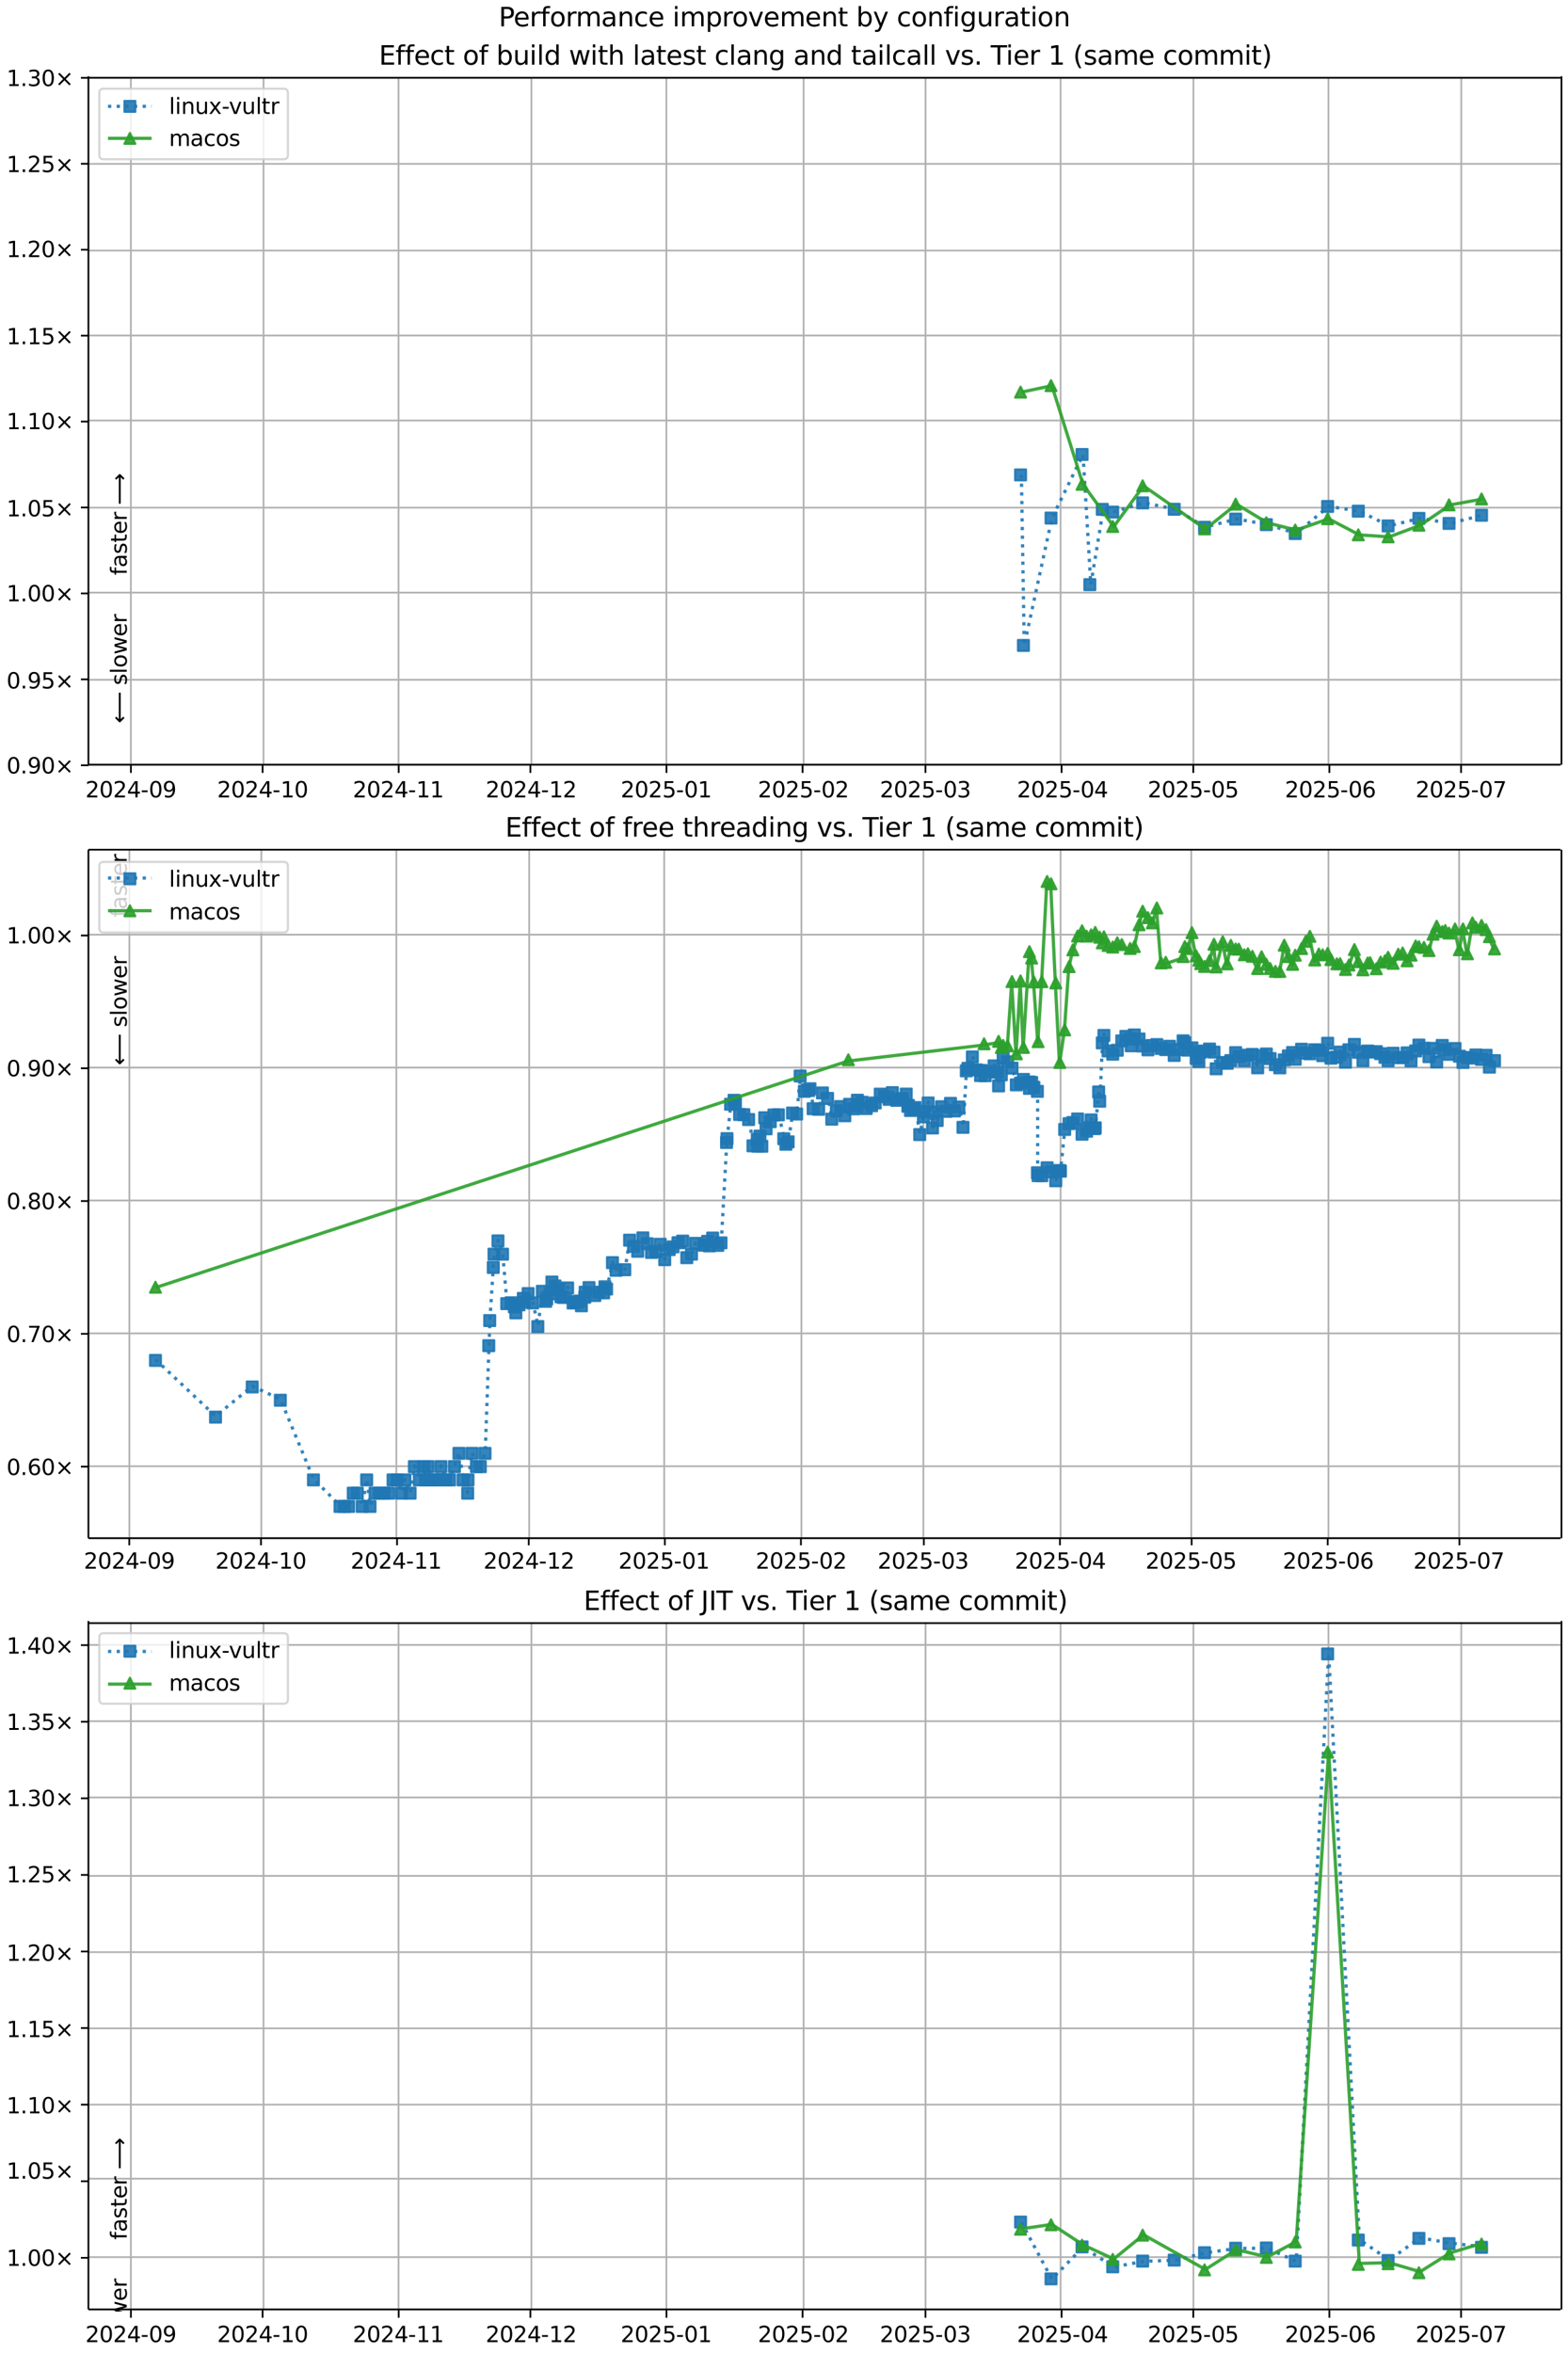 <?xml version="1.0" encoding="UTF-8"?>
<!DOCTYPE svg  PUBLIC '-//W3C//DTD SVG 1.1//EN'  'http://www.w3.org/Graphics/SVG/1.1/DTD/svg11.dtd'>
<svg width="720pt" height="1080pt" version="1.1" viewBox="0 0 720 1080" xmlns="http://www.w3.org/2000/svg" xmlns:xlink="http://www.w3.org/1999/xlink">
<defs>
<style type="text/css">*{stroke-linejoin: round; stroke-linecap: butt}</style>
</defs>
<path d="m0 1080h720v-1080h-720z" fill="#fff"/>
<path d="m40.6 351h676v-316h-676z" fill="#fff"/>
<path d="m60.1 351v-316" clip-path="url(#i)" fill="none" stroke="#b0b0b0" stroke-linecap="square" stroke-width=".8"/>
<defs>
<path id="g" d="m0 0v3.5" stroke="#000" stroke-width=".8"/>
</defs>
<use x="60.113" y="351.265" stroke="#000000" stroke-width=".8" xlink:href="#g"/>
<g transform="translate(39.2 366) scale(.1 -.1)">
<defs>
<path id="d" transform="scale(.016)" d="m1228 531h2203v-531h-2962v531q359 372 979 998 621 627 780 809 303 340 423 576 121 236 121 464 0 372-261 606-261 235-680 235-297 0-627-103-329-103-704-313v638q381 153 712 231 332 78 607 78 725 0 1156-363 431-362 431-968 0-288-108-546-107-257-392-607-78-91-497-524-418-433-1181-1211z"/>
<path id="c" transform="scale(.016)" d="m2034 4250q-487 0-733-480-245-479-245-1442 0-959 245-1439 246-480 733-480 491 0 736 480 246 480 246 1439 0 963-246 1442-245 480-736 480zm0 500q785 0 1199-621 414-620 414-1801 0-1178-414-1799-414-620-1199-620-784 0-1198 620-414 621-414 1799 0 1181 414 1801 414 621 1198 621z"/>
<path id="v" transform="scale(.016)" d="m2419 4116-1594-2491h1594v2491zm-166 550h794v-3041h666v-525h-666v-1100h-628v1100h-2106v609l1940 2957z"/>
<path id="f" transform="scale(.016)" d="m313 2009h1684v-512h-1684v512z"/>
<path id="ad" transform="scale(.016)" d="m703 97v575q238-113 481-172 244-59 479-59 625 0 954 420 330 420 377 1277-181-269-460-413-278-144-615-144-700 0-1108 423-408 424-408 1159 0 718 425 1152 425 435 1131 435 810 0 1236-621 427-620 427-1801 0-1103-524-1761-523-658-1407-658-238 0-482 47-243 47-506 141zm1256 1978q425 0 673 290 249 291 249 798 0 503-249 795-248 292-673 292t-673-292-248-795q0-507 248-798 248-290 673-290z"/>
</defs>
<use xlink:href="#d"/>
<use transform="translate(63.6)" xlink:href="#c"/>
<use transform="translate(127)" xlink:href="#d"/>
<use transform="translate(191)" xlink:href="#v"/>
<use transform="translate(254)" xlink:href="#f"/>
<use transform="translate(291)" xlink:href="#c"/>
<use transform="translate(354)" xlink:href="#ad"/>
</g>
<path d="m121 351v-316" clip-path="url(#i)" fill="none" stroke="#b0b0b0" stroke-linecap="square" stroke-width=".8"/>
<use x="120.587" y="351.265" stroke="#000000" stroke-width=".8" xlink:href="#g"/>
<g transform="translate(99.7 366) scale(.1 -.1)">
<defs>
<path id="e" transform="scale(.016)" d="m794 531h1031v3560l-1122-225v575l1116 225h631v-4135h1031v-531h-2687v531z"/>
</defs>
<use xlink:href="#d"/>
<use transform="translate(63.6)" xlink:href="#c"/>
<use transform="translate(127)" xlink:href="#d"/>
<use transform="translate(191)" xlink:href="#v"/>
<use transform="translate(254)" xlink:href="#f"/>
<use transform="translate(291)" xlink:href="#e"/>
<use transform="translate(354)" xlink:href="#c"/>
</g>
<path d="m183 351v-316" clip-path="url(#i)" fill="none" stroke="#b0b0b0" stroke-linecap="square" stroke-width=".8"/>
<use x="183.076" y="351.265" stroke="#000000" stroke-width=".8" xlink:href="#g"/>
<g transform="translate(162 366) scale(.1 -.1)">
<use xlink:href="#d"/>
<use transform="translate(63.6)" xlink:href="#c"/>
<use transform="translate(127)" xlink:href="#d"/>
<use transform="translate(191)" xlink:href="#v"/>
<use transform="translate(254)" xlink:href="#f"/>
<use transform="translate(291)" xlink:href="#e"/>
<use transform="translate(354)" xlink:href="#e"/>
</g>
<path d="m244 351v-316" clip-path="url(#i)" fill="none" stroke="#b0b0b0" stroke-linecap="square" stroke-width=".8"/>
<use x="243.55" y="351.265" stroke="#000000" stroke-width=".8" xlink:href="#g"/>
<g transform="translate(223 366) scale(.1 -.1)">
<use xlink:href="#d"/>
<use transform="translate(63.6)" xlink:href="#c"/>
<use transform="translate(127)" xlink:href="#d"/>
<use transform="translate(191)" xlink:href="#v"/>
<use transform="translate(254)" xlink:href="#f"/>
<use transform="translate(291)" xlink:href="#e"/>
<use transform="translate(354)" xlink:href="#d"/>
</g>
<path d="m306 351v-316" clip-path="url(#i)" fill="none" stroke="#b0b0b0" stroke-linecap="square" stroke-width=".8"/>
<use x="306.04" y="351.265" stroke="#000000" stroke-width=".8" xlink:href="#g"/>
<g transform="translate(285 366) scale(.1 -.1)">
<defs>
<path id="h" transform="scale(.016)" d="m691 4666h2478v-532h-1900v-1143q137 47 274 70 138 23 276 23 781 0 1237-428 457-428 457-1159 0-753-469-1171-469-417-1322-417-294 0-599 50-304 50-629 150v635q281-153 581-228t634-75q541 0 856 284 316 284 316 772 0 487-316 771-315 285-856 285-253 0-505-56-251-56-513-175v2344z"/>
</defs>
<use xlink:href="#d"/>
<use transform="translate(63.6)" xlink:href="#c"/>
<use transform="translate(127)" xlink:href="#d"/>
<use transform="translate(191)" xlink:href="#h"/>
<use transform="translate(254)" xlink:href="#f"/>
<use transform="translate(291)" xlink:href="#c"/>
<use transform="translate(354)" xlink:href="#e"/>
</g>
<path d="m369 351v-316" clip-path="url(#i)" fill="none" stroke="#b0b0b0" stroke-linecap="square" stroke-width=".8"/>
<use x="368.53" y="351.265" stroke="#000000" stroke-width=".8" xlink:href="#g"/>
<g transform="translate(348 366) scale(.1 -.1)">
<use xlink:href="#d"/>
<use transform="translate(63.6)" xlink:href="#c"/>
<use transform="translate(127)" xlink:href="#d"/>
<use transform="translate(191)" xlink:href="#h"/>
<use transform="translate(254)" xlink:href="#f"/>
<use transform="translate(291)" xlink:href="#c"/>
<use transform="translate(354)" xlink:href="#d"/>
</g>
<path d="m425 351v-316" clip-path="url(#i)" fill="none" stroke="#b0b0b0" stroke-linecap="square" stroke-width=".8"/>
<use x="424.972" y="351.265" stroke="#000000" stroke-width=".8" xlink:href="#g"/>
<g transform="translate(404 366) scale(.1 -.1)">
<defs>
<path id="ae" transform="scale(.016)" d="m2597 2516q453-97 707-404 255-306 255-756 0-690-475-1069-475-378-1350-378-293 0-604 58t-642 174v609q262-153 574-231 313-78 654-78 593 0 904 234t311 681q0 413-289 645-289 233-804 233h-544v519h569q465 0 712 186t247 536q0 359-255 551-254 193-729 193-260 0-557-57-297-56-653-174v562q360 100 674 150t592 50q719 0 1137-327 419-326 419-882 0-388-222-655t-631-370z"/>
</defs>
<use xlink:href="#d"/>
<use transform="translate(63.6)" xlink:href="#c"/>
<use transform="translate(127)" xlink:href="#d"/>
<use transform="translate(191)" xlink:href="#h"/>
<use transform="translate(254)" xlink:href="#f"/>
<use transform="translate(291)" xlink:href="#c"/>
<use transform="translate(354)" xlink:href="#ae"/>
</g>
<path d="m487 351v-316" clip-path="url(#i)" fill="none" stroke="#b0b0b0" stroke-linecap="square" stroke-width=".8"/>
<use x="487.462" y="351.265" stroke="#000000" stroke-width=".8" xlink:href="#g"/>
<g transform="translate(467 366) scale(.1 -.1)">
<use xlink:href="#d"/>
<use transform="translate(63.6)" xlink:href="#c"/>
<use transform="translate(127)" xlink:href="#d"/>
<use transform="translate(191)" xlink:href="#h"/>
<use transform="translate(254)" xlink:href="#f"/>
<use transform="translate(291)" xlink:href="#c"/>
<use transform="translate(354)" xlink:href="#v"/>
</g>
<path d="m548 351v-316" clip-path="url(#i)" fill="none" stroke="#b0b0b0" stroke-linecap="square" stroke-width=".8"/>
<use x="547.936" y="351.265" stroke="#000000" stroke-width=".8" xlink:href="#g"/>
<g transform="translate(527 366) scale(.1 -.1)">
<use xlink:href="#d"/>
<use transform="translate(63.6)" xlink:href="#c"/>
<use transform="translate(127)" xlink:href="#d"/>
<use transform="translate(191)" xlink:href="#h"/>
<use transform="translate(254)" xlink:href="#f"/>
<use transform="translate(291)" xlink:href="#c"/>
<use transform="translate(354)" xlink:href="#h"/>
</g>
<path d="m610 351v-316" clip-path="url(#i)" fill="none" stroke="#b0b0b0" stroke-linecap="square" stroke-width=".8"/>
<use x="610.426" y="351.265" stroke="#000000" stroke-width=".8" xlink:href="#g"/>
<g transform="translate(590 366) scale(.1 -.1)">
<defs>
<path id="ai" transform="scale(.016)" d="m2113 2584q-425 0-674-291-248-290-248-796 0-503 248-796 249-292 674-292t673 292q248 293 248 796 0 506-248 796-248 291-673 291zm1253 1979v-575q-238 112-480 171-242 60-480 60-625 0-955-422-329-422-376-1275 184 272 462 417 279 145 613 145 703 0 1111-427 408-426 408-1160 0-719-425-1154-425-434-1131-434-810 0-1238 620-428 621-428 1799 0 1106 525 1764t1409 658q238 0 480-47t505-140z"/>
</defs>
<use xlink:href="#d"/>
<use transform="translate(63.6)" xlink:href="#c"/>
<use transform="translate(127)" xlink:href="#d"/>
<use transform="translate(191)" xlink:href="#h"/>
<use transform="translate(254)" xlink:href="#f"/>
<use transform="translate(291)" xlink:href="#c"/>
<use transform="translate(354)" xlink:href="#ai"/>
</g>
<path d="m671 351v-316" clip-path="url(#i)" fill="none" stroke="#b0b0b0" stroke-linecap="square" stroke-width=".8"/>
<use x="670.9" y="351.265" stroke="#000000" stroke-width=".8" xlink:href="#g"/>
<g transform="translate(650 366) scale(.1 -.1)">
<defs>
<path id="ah" transform="scale(.016)" d="m525 4666h3e3v-269l-1694-4397h-659l1594 4134h-2241v532z"/>
</defs>
<use xlink:href="#d"/>
<use transform="translate(63.6)" xlink:href="#c"/>
<use transform="translate(127)" xlink:href="#d"/>
<use transform="translate(191)" xlink:href="#h"/>
<use transform="translate(254)" xlink:href="#f"/>
<use transform="translate(291)" xlink:href="#c"/>
<use transform="translate(354)" xlink:href="#ah"/>
</g>
<path d="m40.6 351h676" clip-path="url(#i)" fill="none" stroke="#b0b0b0" stroke-linecap="square" stroke-width=".8"/>
<defs>
<path id="l" d="m0 0h-3.5" stroke="#000" stroke-width=".8"/>
</defs>
<use x="40.646" y="351.265" stroke="#000000" stroke-width=".8" xlink:href="#l"/>
<g transform="translate(3 355) scale(.1 -.1)">
<defs>
<path id="k" transform="scale(.016)" d="m684 794h660v-794h-660v794z"/>
<path id="m" transform="scale(.016)" d="m4488 3438-1429-1435 1429-1428-372-378-1435 1434-1434-1434-369 378 1425 1428-1425 1435 369 378 1434-1435 1435 1435 372-378z"/>
</defs>
<use xlink:href="#c"/>
<use transform="translate(63.6)" xlink:href="#k"/>
<use transform="translate(95.4)" xlink:href="#ad"/>
<use transform="translate(159)" xlink:href="#c"/>
<use transform="translate(223)" xlink:href="#m"/>
</g>
<path d="m40.6 312h676" clip-path="url(#i)" fill="none" stroke="#b0b0b0" stroke-linecap="square" stroke-width=".8"/>
<use x="40.646" y="311.823" stroke="#000000" stroke-width=".8" xlink:href="#l"/>
<g transform="translate(3 316) scale(.1 -.1)">
<use xlink:href="#c"/>
<use transform="translate(63.6)" xlink:href="#k"/>
<use transform="translate(95.4)" xlink:href="#ad"/>
<use transform="translate(159)" xlink:href="#h"/>
<use transform="translate(223)" xlink:href="#m"/>
</g>
<path d="m40.6 272h676" clip-path="url(#i)" fill="none" stroke="#b0b0b0" stroke-linecap="square" stroke-width=".8"/>
<use x="40.646" y="272.382" stroke="#000000" stroke-width=".8" xlink:href="#l"/>
<g transform="translate(3 276) scale(.1 -.1)">
<use xlink:href="#e"/>
<use transform="translate(63.6)" xlink:href="#k"/>
<use transform="translate(95.4)" xlink:href="#c"/>
<use transform="translate(159)" xlink:href="#c"/>
<use transform="translate(223)" xlink:href="#m"/>
</g>
<path d="m40.6 233h676" clip-path="url(#i)" fill="none" stroke="#b0b0b0" stroke-linecap="square" stroke-width=".8"/>
<use x="40.646" y="232.94" stroke="#000000" stroke-width=".8" xlink:href="#l"/>
<g transform="translate(3 237) scale(.1 -.1)">
<use xlink:href="#e"/>
<use transform="translate(63.6)" xlink:href="#k"/>
<use transform="translate(95.4)" xlink:href="#c"/>
<use transform="translate(159)" xlink:href="#h"/>
<use transform="translate(223)" xlink:href="#m"/>
</g>
<path d="m40.6 193h676" clip-path="url(#i)" fill="none" stroke="#b0b0b0" stroke-linecap="square" stroke-width=".8"/>
<use x="40.646" y="193.499" stroke="#000000" stroke-width=".8" xlink:href="#l"/>
<g transform="translate(3 197) scale(.1 -.1)">
<use xlink:href="#e"/>
<use transform="translate(63.6)" xlink:href="#k"/>
<use transform="translate(95.4)" xlink:href="#e"/>
<use transform="translate(159)" xlink:href="#c"/>
<use transform="translate(223)" xlink:href="#m"/>
</g>
<path d="m40.6 154h676" clip-path="url(#i)" fill="none" stroke="#b0b0b0" stroke-linecap="square" stroke-width=".8"/>
<use x="40.646" y="154.057" stroke="#000000" stroke-width=".8" xlink:href="#l"/>
<g transform="translate(3 158) scale(.1 -.1)">
<use xlink:href="#e"/>
<use transform="translate(63.6)" xlink:href="#k"/>
<use transform="translate(95.4)" xlink:href="#e"/>
<use transform="translate(159)" xlink:href="#h"/>
<use transform="translate(223)" xlink:href="#m"/>
</g>
<path d="m40.6 115h676" clip-path="url(#i)" fill="none" stroke="#b0b0b0" stroke-linecap="square" stroke-width=".8"/>
<use x="40.646" y="114.616" stroke="#000000" stroke-width=".8" xlink:href="#l"/>
<g transform="translate(3 118) scale(.1 -.1)">
<use xlink:href="#e"/>
<use transform="translate(63.6)" xlink:href="#k"/>
<use transform="translate(95.4)" xlink:href="#d"/>
<use transform="translate(159)" xlink:href="#c"/>
<use transform="translate(223)" xlink:href="#m"/>
</g>
<path d="m40.6 75.2h676" clip-path="url(#i)" fill="none" stroke="#b0b0b0" stroke-linecap="square" stroke-width=".8"/>
<use x="40.646" y="75.174" stroke="#000000" stroke-width=".8" xlink:href="#l"/>
<g transform="translate(3 79) scale(.1 -.1)">
<use xlink:href="#e"/>
<use transform="translate(63.6)" xlink:href="#k"/>
<use transform="translate(95.4)" xlink:href="#d"/>
<use transform="translate(159)" xlink:href="#h"/>
<use transform="translate(223)" xlink:href="#m"/>
</g>
<path d="m40.6 35.7h676" clip-path="url(#i)" fill="none" stroke="#b0b0b0" stroke-linecap="square" stroke-width=".8"/>
<use x="40.646" y="35.733" stroke="#000000" stroke-width=".8" xlink:href="#l"/>
<g transform="translate(3 39.5) scale(.1 -.1)">
<use xlink:href="#e"/>
<use transform="translate(63.6)" xlink:href="#k"/>
<use transform="translate(95.4)" xlink:href="#ae"/>
<use transform="translate(159)" xlink:href="#c"/>
<use transform="translate(223)" xlink:href="#m"/>
</g>
<path d="m469 218 1.32 78.3 12.7-58.5 14.3-29.2 3.57 59.7 5.73-34.6 4.78 1.27 13.7-4.23 14.5 2.93 13.9 8.27 14.3-3.75 14.1 2.54 13.3 4.09 14.9-12.4 14.1 2.18 13.7 6.76 14.2-3.47 13.8 2.32 14.9-3.75" clip-path="url(#i)" fill="none" stroke="#1f77b4" stroke-dasharray="1.5,2.475" stroke-opacity=".9" stroke-width="1.5"/>
<defs>
<path id="a" d="m-2.5 2.5h5v-5h-5z" stroke="#1f77b4" stroke-opacity=".9"/>
</defs>
<g clip-path="url(#i)" fill="#1f77b4" fill-opacity=".9" stroke="#1f77b4" stroke-opacity=".9">
<use x="468.627" y="217.973" xlink:href="#a"/>
<use x="469.944" y="296.237" xlink:href="#a"/>
<use x="482.613" y="237.787" xlink:href="#a"/>
<use x="496.864" y="208.61" xlink:href="#a"/>
<use x="500.436" y="268.348" xlink:href="#a"/>
<use x="506.167" y="233.78" xlink:href="#a"/>
<use x="510.946" y="235.05" xlink:href="#a"/>
<use x="524.686" y="230.816" xlink:href="#a"/>
<use x="539.178" y="233.746" xlink:href="#a"/>
<use x="553.106" y="242.019" xlink:href="#a"/>
<use x="567.39" y="238.266" xlink:href="#a"/>
<use x="581.483" y="240.808" xlink:href="#a"/>
<use x="594.747" y="244.895" xlink:href="#a"/>
<use x="609.632" y="232.452" xlink:href="#a"/>
<use x="623.709" y="234.631" xlink:href="#a"/>
<use x="637.393" y="241.39" xlink:href="#a"/>
<use x="651.545" y="237.923" xlink:href="#a"/>
<use x="665.373" y="240.24" xlink:href="#a"/>
<use x="680.299" y="236.495" xlink:href="#a"/>
</g>
<path d="m469 180 14-2.98 14.3 45.3 14.1 19.4 13.7-18.7 28.4 19.8 14.3-11.4 14.1 8.54 13.3 3.35 14.9-5.19 14.1 7.39 13.7 0.914 14.2-5.32 13.8-9.35 14.9-2.7" clip-path="url(#i)" fill="none" stroke="#2ca02c" stroke-linecap="square" stroke-opacity=".9" stroke-width="1.5"/>
<defs>
<path id="b" d="m0-2.5-2.5 5h5z" stroke="#2ca02c" stroke-opacity=".9"/>
</defs>
<g clip-path="url(#i)" fill="#2ca02c" fill-opacity=".9" stroke="#2ca02c" stroke-opacity=".9">
<use x="468.627" y="179.969" xlink:href="#b"/>
<use x="482.613" y="176.993" xlink:href="#b"/>
<use x="496.864" y="222.294" xlink:href="#b"/>
<use x="510.946" y="241.649" xlink:href="#b"/>
<use x="524.686" y="222.988" xlink:href="#b"/>
<use x="553.106" y="242.767" xlink:href="#b"/>
<use x="567.39" y="231.393" xlink:href="#b"/>
<use x="581.483" y="239.933" xlink:href="#b"/>
<use x="594.747" y="243.286" xlink:href="#b"/>
<use x="609.632" y="238.099" xlink:href="#b"/>
<use x="623.709" y="245.49" xlink:href="#b"/>
<use x="637.393" y="246.404" xlink:href="#b"/>
<use x="651.545" y="241.083" xlink:href="#b"/>
<use x="665.373" y="231.732" xlink:href="#b"/>
<use x="680.299" y="229.029" xlink:href="#b"/>
</g>
<path d="m40.6 351v-316" fill="none" stroke="#000" stroke-linecap="square" stroke-width=".8"/>
<path d="m717 351v-316" fill="none" stroke="#000" stroke-linecap="square" stroke-width=".8"/>
<path d="m40.6 351h676" fill="none" stroke="#000" stroke-linecap="square" stroke-width=".8"/>
<path d="m40.6 35.7h676" fill="none" stroke="#000" stroke-linecap="square" stroke-width=".8"/>
<g clip-path="url(#i)">
<g transform="translate(58.2 264) rotate(-90) scale(.1 -.1)">
<defs>
<path id="y" transform="scale(.016)" d="m2375 4863v-479h-550q-309 0-430-125-120-125-120-450v-309h947v-447h-947v-3053h-578v3053h-550v447h550v244q0 584 272 851 272 268 862 268h544z"/>
<path id="r" transform="scale(.016)" d="m2194 1759q-697 0-966-159t-269-544q0-306 202-486 202-179 548-179 479 0 768 339t289 901v128h-572zm1147 238v-2e3h-575v531q-197-318-491-470t-719-152q-537 0-855 302-317 302-317 808 0 590 395 890 396 300 1180 300h807v57q0 397-261 614t-733 217q-300 0-585-72-284-72-546-216v532q315 122 612 182 297 61 578 61 760 0 1135-394 375-393 375-1193z"/>
<path id="s" transform="scale(.016)" d="m2834 3397v-544q-243 125-506 187-262 63-544 63-428 0-642-131t-214-394q0-200 153-314t616-217l197-44q612-131 870-370t258-667q0-488-386-773-386-284-1061-284-281 0-586 55t-642 164v594q319-166 628-249 309-82 613-82 406 0 624 139 219 139 219 392 0 234-158 359-157 125-692 241l-200 47q-534 112-772 345-237 233-237 639 0 494 350 762 350 269 994 269 318 0 599-47 282-46 519-140z"/>
<path id="p" transform="scale(.016)" d="m1172 4494v-994h1184v-447h-1184v-1900q0-428 117-550t477-122h590v-481h-590q-666 0-919 248-253 249-253 905v1900h-422v447h422v994h578z"/>
<path id="n" transform="scale(.016)" d="m3597 1894v-281h-2644q38-594 358-905t892-311q331 0 642 81t618 244v-544q-310-131-635-200t-659-69q-838 0-1327 487-489 488-489 1320 0 859 464 1363 464 505 1252 505 706 0 1117-455 411-454 411-1235zm-575 169q-6 471-264 752-258 282-683 282-481 0-770-272t-333-766l2050 4z"/>
<path id="q" transform="scale(.016)" d="m2631 2963q-97 56-211 82-114 27-251 27-488 0-749-317t-261-911v-1844h-578v3500h578v-544q182 319 472 473 291 155 707 155 59 0 131-8 72-7 159-23l3-590z"/>
<path id="ap" transform="scale(.016)" d="m8863 2147v-281l-1229-1228-375 375 729 728h-7622v531h7622l-729 728 375 375 1229-1228z"/>
</defs>
<use xlink:href="#y"/>
<use transform="translate(35.2)" xlink:href="#r"/>
<use transform="translate(96.5)" xlink:href="#s"/>
<use transform="translate(149)" xlink:href="#p"/>
<use transform="translate(188)" xlink:href="#n"/>
<use transform="translate(249)" xlink:href="#q"/>
<use transform="translate(290)" xlink:href="#DejaVuSans-20"/>
<use transform="translate(322)" xlink:href="#ap"/>
</g>
</g>
<g clip-path="url(#i)">
<g transform="translate(58.2 332) rotate(-90) scale(.1 -.1)">
<defs>
<path id="aq" transform="scale(.016)" d="m313 1866v281l1228 1228 375-375-728-728h7621v-531h-7621l728-728-375-375-1228 1228z"/>
<path id="x" transform="scale(.016)" d="m603 4863h575v-4863h-575v4863z"/>
<path id="t" transform="scale(.016)" d="m1959 3097q-462 0-731-361t-269-989 267-989q268-361 733-361 460 0 728 362 269 363 269 988 0 622-269 986-268 364-728 364zm0 487q750 0 1178-488 429-487 429-1349 0-859-429-1349-428-489-1178-489-753 0-1180 489-426 490-426 1349 0 862 426 1349 427 488 1180 488z"/>
<path id="af" transform="scale(.016)" d="m269 3500h575l719-2731 715 2731h678l719-2731 716 2731h575l-916-3500h-678l-753 2869-756-2869h-679l-915 3500z"/>
</defs>
<use xlink:href="#aq"/>
<use transform="translate(143)" xlink:href="#DejaVuSans-20"/>
<use transform="translate(175)" xlink:href="#s"/>
<use transform="translate(227)" xlink:href="#x"/>
<use transform="translate(255)" xlink:href="#t"/>
<use transform="translate(316)" xlink:href="#af"/>
<use transform="translate(398)" xlink:href="#n"/>
<use transform="translate(460)" xlink:href="#q"/>
</g>
</g>
<g transform="translate(174 29.7) scale(.12 -.12)">
<defs>
<path id="am" transform="scale(.016)" d="m628 4666h2950v-532h-2319v-1381h2222v-531h-2222v-1691h2375v-531h-3006v4666z"/>
<path id="z" transform="scale(.016)" d="m3122 3366v-538q-244 135-489 202t-495 67q-560 0-870-355-309-354-309-995t309-996q310-354 870-354 250 0 495 67t489 202v-532q-241-112-499-168-257-57-548-57-791 0-1257 497-465 497-465 1341 0 856 470 1346 471 491 1290 491 265 0 518-55 253-54 491-163z"/>
<path id="as" transform="scale(.016)" d="m3116 1747q0 634-261 995t-717 361q-457 0-718-361t-261-995 261-995 718-361q456 0 717 361t261 995zm-1957 1222q182 312 458 463 277 152 661 152 638 0 1036-506 399-506 399-1331t-399-1332q-398-506-1036-506-384 0-661 152-276 152-458 464v-525h-578v4863h578v-1894z"/>
<path id="ab" transform="scale(.016)" d="m544 1381v2119h575v-2097q0-497 193-746 194-248 582-248 465 0 735 297 271 297 271 810v1984h575v-3500h-575v538q-209-319-486-474-276-155-642-155-603 0-916 375-312 375-312 1097zm1447 2203z"/>
<path id="u" transform="scale(.016)" d="m603 3500h575v-3500h-575v3500zm0 1363h575v-729h-575v729z"/>
<path id="al" transform="scale(.016)" d="m2906 2969v1894h575v-4863h-575v525q-181-312-458-464-276-152-664-152-634 0-1033 506-398 507-398 1332t398 1331q399 506 1033 506 388 0 664-152 277-151 458-463zm-1959-1222q0-634 261-995t717-361 718 361q263 361 263 995t-263 995q-262 361-718 361t-717-361-261-995z"/>
<path id="ar" transform="scale(.016)" d="m3513 2113v-2113h-575v2094q0 497-194 743-194 247-581 247-466 0-735-297-269-296-269-809v-1978h-578v4863h578v-1907q207 316 486 472 280 156 646 156 603 0 912-373 310-373 310-1098z"/>
<path id="aa" transform="scale(.016)" d="m3513 2113v-2113h-575v2094q0 497-194 743-194 247-581 247-466 0-735-297-269-296-269-809v-1978h-578v3500h578v-544q207 316 486 472 280 156 646 156 603 0 912-373 310-373 310-1098z"/>
<path id="ak" transform="scale(.016)" d="m2906 1791q0 625-258 968-257 344-723 344-462 0-720-344-258-343-258-968 0-622 258-966t720-344q466 0 723 344 258 344 258 966zm575-1357q0-893-397-1329-396-436-1215-436-303 0-572 45t-522 139v559q253-137 500-202 247-66 503-66 566 0 847 295t281 892v285q-178-310-456-463t-666-153q-643 0-1037 490-394 491-394 1301 0 812 394 1302 394 491 1037 491 388 0 666-153t456-462v531h575v-3066z"/>
<path id="ac" transform="scale(.016)" d="m191 3500h609l1094-2937 1094 2937h609l-1313-3500h-781l-1312 3500z"/>
<path id="ag" transform="scale(.016)" d="m-19 4666h3947v-532h-1656v-4134h-634v4134h-1657v532z"/>
<path id="ao" transform="scale(.016)" d="m1984 4856q-418-718-622-1422-203-703-203-1425 0-721 205-1429t620-1424h-500q-468 735-701 1444t-233 1409q0 697 231 1403 232 707 703 1444h500z"/>
<path id="w" transform="scale(.016)" d="m3328 2828q216 388 516 572t706 184q547 0 844-383 297-382 297-1088v-2113h-578v2094q0 503-179 746-178 244-543 244-447 0-707-297-259-296-259-809v-1978h-578v2094q0 506-178 748t-550 242q-441 0-701-298-259-298-259-808v-1978h-578v3500h578v-544q197 322 472 475t653 153q382 0 649-194 267-193 395-562z"/>
<path id="an" transform="scale(.016)" d="m513 4856h500q468-737 701-1444 233-706 233-1403 0-700-233-1409t-701-1444h-500q415 716 620 1424t205 1429q0 722-205 1425-205 704-620 1422z"/>
</defs>
<use xlink:href="#am"/>
<use transform="translate(63.2)" xlink:href="#y"/>
<use transform="translate(98.4)" xlink:href="#y"/>
<use transform="translate(134)" xlink:href="#n"/>
<use transform="translate(195)" xlink:href="#z"/>
<use transform="translate(250)" xlink:href="#p"/>
<use transform="translate(289)" xlink:href="#DejaVuSans-20"/>
<use transform="translate(321)" xlink:href="#t"/>
<use transform="translate(382)" xlink:href="#y"/>
<use transform="translate(417)" xlink:href="#DejaVuSans-20"/>
<use transform="translate(449)" xlink:href="#as"/>
<use transform="translate(513)" xlink:href="#ab"/>
<use transform="translate(576)" xlink:href="#u"/>
<use transform="translate(604)" xlink:href="#x"/>
<use transform="translate(632)" xlink:href="#al"/>
<use transform="translate(695)" xlink:href="#DejaVuSans-20"/>
<use transform="translate(727)" xlink:href="#af"/>
<use transform="translate(809)" xlink:href="#u"/>
<use transform="translate(837)" xlink:href="#p"/>
<use transform="translate(876)" xlink:href="#ar"/>
<use transform="translate(939)" xlink:href="#DejaVuSans-20"/>
<use transform="translate(971)" xlink:href="#x"/>
<use transform="translate(999)" xlink:href="#r"/>
<use transform="translate(1060)" xlink:href="#p"/>
<use transform="translate(1099)" xlink:href="#n"/>
<use transform="translate(1161)" xlink:href="#s"/>
<use transform="translate(1213)" xlink:href="#p"/>
<use transform="translate(1252)" xlink:href="#DejaVuSans-20"/>
<use transform="translate(1284)" xlink:href="#z"/>
<use transform="translate(1339)" xlink:href="#x"/>
<use transform="translate(1367)" xlink:href="#r"/>
<use transform="translate(1428)" xlink:href="#aa"/>
<use transform="translate(1491)" xlink:href="#ak"/>
<use transform="translate(1555)" xlink:href="#DejaVuSans-20"/>
<use transform="translate(1586)" xlink:href="#r"/>
<use transform="translate(1648)" xlink:href="#aa"/>
<use transform="translate(1711)" xlink:href="#al"/>
<use transform="translate(1775)" xlink:href="#DejaVuSans-20"/>
<use transform="translate(1806)" xlink:href="#p"/>
<use transform="translate(1846)" xlink:href="#r"/>
<use transform="translate(1907)" xlink:href="#u"/>
<use transform="translate(1935)" xlink:href="#x"/>
<use transform="translate(1962)" xlink:href="#z"/>
<use transform="translate(2017)" xlink:href="#r"/>
<use transform="translate(2079)" xlink:href="#x"/>
<use transform="translate(2106)" xlink:href="#x"/>
<use transform="translate(2134)" xlink:href="#DejaVuSans-20"/>
<use transform="translate(2166)" xlink:href="#ac"/>
<use transform="translate(2225)" xlink:href="#s"/>
<use transform="translate(2277)" xlink:href="#k"/>
<use transform="translate(2309)" xlink:href="#DejaVuSans-20"/>
<use transform="translate(2341)" xlink:href="#ag"/>
<use transform="translate(2399)" xlink:href="#u"/>
<use transform="translate(2427)" xlink:href="#n"/>
<use transform="translate(2488)" xlink:href="#q"/>
<use transform="translate(2529)" xlink:href="#DejaVuSans-20"/>
<use transform="translate(2561)" xlink:href="#e"/>
<use transform="translate(2625)" xlink:href="#DejaVuSans-20"/>
<use transform="translate(2656)" xlink:href="#ao"/>
<use transform="translate(2696)" xlink:href="#s"/>
<use transform="translate(2748)" xlink:href="#r"/>
<use transform="translate(2809)" xlink:href="#w"/>
<use transform="translate(2906)" xlink:href="#n"/>
<use transform="translate(2968)" xlink:href="#DejaVuSans-20"/>
<use transform="translate(3e3)" xlink:href="#z"/>
<use transform="translate(3055)" xlink:href="#t"/>
<use transform="translate(3116)" xlink:href="#w"/>
<use transform="translate(3213)" xlink:href="#w"/>
<use transform="translate(3311)" xlink:href="#u"/>
<use transform="translate(3338)" xlink:href="#p"/>
<use transform="translate(3378)" xlink:href="#an"/>
</g>
<path d="m47.6 73.1h82.6q2 0 2-2v-28.4q0-2-2-2h-82.6q-2 0-2 2v28.4q0 2 2 2z" fill="#fff" opacity=".8" stroke="#ccc"/>
<path d="m49.6 48.8h10 10" fill="none" stroke="#1f77b4" stroke-dasharray="1.5,2.475" stroke-opacity=".9" stroke-width="1.5"/>
<use x="59.646" y="48.831" fill="#1f77b4" fill-opacity=".9" stroke="#1f77b4" stroke-opacity=".9" xlink:href="#a"/>
<g transform="translate(77.6 52.3) scale(.1 -.1)">
<defs>
<path id="aj" transform="scale(.016)" d="m3513 3500-1266-1703 1331-1797h-678l-1019 1375-1018-1375h-679l1360 1831-1244 1669h678l928-1247 928 1247h679z"/>
</defs>
<use xlink:href="#x"/>
<use transform="translate(27.8)" xlink:href="#u"/>
<use transform="translate(55.6)" xlink:href="#aa"/>
<use transform="translate(119)" xlink:href="#ab"/>
<use transform="translate(182)" xlink:href="#aj"/>
<use transform="translate(242)" xlink:href="#f"/>
<use transform="translate(275)" xlink:href="#ac"/>
<use transform="translate(334)" xlink:href="#ab"/>
<use transform="translate(398)" xlink:href="#x"/>
<use transform="translate(425)" xlink:href="#p"/>
<use transform="translate(465)" xlink:href="#q"/>
</g>
<path d="m49.6 63.5h10 10" fill="none" stroke="#2ca02c" stroke-linecap="square" stroke-opacity=".9" stroke-width="1.5"/>
<use x="59.646" y="63.509" fill="#2ca02c" fill-opacity=".9" stroke="#2ca02c" stroke-opacity=".9" xlink:href="#b"/>
<g transform="translate(77.6 67) scale(.1 -.1)">
<use xlink:href="#w"/>
<use transform="translate(97.4)" xlink:href="#r"/>
<use transform="translate(159)" xlink:href="#z"/>
<use transform="translate(214)" xlink:href="#t"/>
<use transform="translate(275)" xlink:href="#s"/>
</g>
<path d="m40.6 706h676v-316h-676z" fill="#fff"/>
<path d="m59.4 706v-316" clip-path="url(#o)" fill="none" stroke="#b0b0b0" stroke-linecap="square" stroke-width=".8"/>
<use x="59.357" y="705.793" stroke="#000000" stroke-width=".8" xlink:href="#g"/>
<g transform="translate(38.5 720) scale(.1 -.1)">
<use xlink:href="#d"/>
<use transform="translate(63.6)" xlink:href="#c"/>
<use transform="translate(127)" xlink:href="#d"/>
<use transform="translate(191)" xlink:href="#v"/>
<use transform="translate(254)" xlink:href="#f"/>
<use transform="translate(291)" xlink:href="#c"/>
<use transform="translate(354)" xlink:href="#ad"/>
</g>
<path d="m120 706v-316" clip-path="url(#o)" fill="none" stroke="#b0b0b0" stroke-linecap="square" stroke-width=".8"/>
<use x="119.831" y="705.793" stroke="#000000" stroke-width=".8" xlink:href="#g"/>
<g transform="translate(98.9 720) scale(.1 -.1)">
<use xlink:href="#d"/>
<use transform="translate(63.6)" xlink:href="#c"/>
<use transform="translate(127)" xlink:href="#d"/>
<use transform="translate(191)" xlink:href="#v"/>
<use transform="translate(254)" xlink:href="#f"/>
<use transform="translate(291)" xlink:href="#e"/>
<use transform="translate(354)" xlink:href="#c"/>
</g>
<path d="m182 706v-316" clip-path="url(#o)" fill="none" stroke="#b0b0b0" stroke-linecap="square" stroke-width=".8"/>
<use x="182.32" y="705.793" stroke="#000000" stroke-width=".8" xlink:href="#g"/>
<g transform="translate(161 720) scale(.1 -.1)">
<use xlink:href="#d"/>
<use transform="translate(63.6)" xlink:href="#c"/>
<use transform="translate(127)" xlink:href="#d"/>
<use transform="translate(191)" xlink:href="#v"/>
<use transform="translate(254)" xlink:href="#f"/>
<use transform="translate(291)" xlink:href="#e"/>
<use transform="translate(354)" xlink:href="#e"/>
</g>
<path d="m243 706v-316" clip-path="url(#o)" fill="none" stroke="#b0b0b0" stroke-linecap="square" stroke-width=".8"/>
<use x="242.794" y="705.793" stroke="#000000" stroke-width=".8" xlink:href="#g"/>
<g transform="translate(222 720) scale(.1 -.1)">
<use xlink:href="#d"/>
<use transform="translate(63.6)" xlink:href="#c"/>
<use transform="translate(127)" xlink:href="#d"/>
<use transform="translate(191)" xlink:href="#v"/>
<use transform="translate(254)" xlink:href="#f"/>
<use transform="translate(291)" xlink:href="#e"/>
<use transform="translate(354)" xlink:href="#d"/>
</g>
<path d="m305 706v-316" clip-path="url(#o)" fill="none" stroke="#b0b0b0" stroke-linecap="square" stroke-width=".8"/>
<use x="305.284" y="705.793" stroke="#000000" stroke-width=".8" xlink:href="#g"/>
<g transform="translate(284 720) scale(.1 -.1)">
<use xlink:href="#d"/>
<use transform="translate(63.6)" xlink:href="#c"/>
<use transform="translate(127)" xlink:href="#d"/>
<use transform="translate(191)" xlink:href="#h"/>
<use transform="translate(254)" xlink:href="#f"/>
<use transform="translate(291)" xlink:href="#c"/>
<use transform="translate(354)" xlink:href="#e"/>
</g>
<path d="m368 706v-316" clip-path="url(#o)" fill="none" stroke="#b0b0b0" stroke-linecap="square" stroke-width=".8"/>
<use x="367.774" y="705.793" stroke="#000000" stroke-width=".8" xlink:href="#g"/>
<g transform="translate(347 720) scale(.1 -.1)">
<use xlink:href="#d"/>
<use transform="translate(63.6)" xlink:href="#c"/>
<use transform="translate(127)" xlink:href="#d"/>
<use transform="translate(191)" xlink:href="#h"/>
<use transform="translate(254)" xlink:href="#f"/>
<use transform="translate(291)" xlink:href="#c"/>
<use transform="translate(354)" xlink:href="#d"/>
</g>
<path d="m424 706v-316" clip-path="url(#o)" fill="none" stroke="#b0b0b0" stroke-linecap="square" stroke-width=".8"/>
<use x="424.216" y="705.793" stroke="#000000" stroke-width=".8" xlink:href="#g"/>
<g transform="translate(403 720) scale(.1 -.1)">
<use xlink:href="#d"/>
<use transform="translate(63.6)" xlink:href="#c"/>
<use transform="translate(127)" xlink:href="#d"/>
<use transform="translate(191)" xlink:href="#h"/>
<use transform="translate(254)" xlink:href="#f"/>
<use transform="translate(291)" xlink:href="#c"/>
<use transform="translate(354)" xlink:href="#ae"/>
</g>
<path d="m487 706v-316" clip-path="url(#o)" fill="none" stroke="#b0b0b0" stroke-linecap="square" stroke-width=".8"/>
<use x="486.706" y="705.793" stroke="#000000" stroke-width=".8" xlink:href="#g"/>
<g transform="translate(466 720) scale(.1 -.1)">
<use xlink:href="#d"/>
<use transform="translate(63.6)" xlink:href="#c"/>
<use transform="translate(127)" xlink:href="#d"/>
<use transform="translate(191)" xlink:href="#h"/>
<use transform="translate(254)" xlink:href="#f"/>
<use transform="translate(291)" xlink:href="#c"/>
<use transform="translate(354)" xlink:href="#v"/>
</g>
<path d="m547 706v-316" clip-path="url(#o)" fill="none" stroke="#b0b0b0" stroke-linecap="square" stroke-width=".8"/>
<use x="547.18" y="705.793" stroke="#000000" stroke-width=".8" xlink:href="#g"/>
<g transform="translate(526 720) scale(.1 -.1)">
<use xlink:href="#d"/>
<use transform="translate(63.6)" xlink:href="#c"/>
<use transform="translate(127)" xlink:href="#d"/>
<use transform="translate(191)" xlink:href="#h"/>
<use transform="translate(254)" xlink:href="#f"/>
<use transform="translate(291)" xlink:href="#c"/>
<use transform="translate(354)" xlink:href="#h"/>
</g>
<path d="m610 706v-316" clip-path="url(#o)" fill="none" stroke="#b0b0b0" stroke-linecap="square" stroke-width=".8"/>
<use x="609.67" y="705.793" stroke="#000000" stroke-width=".8" xlink:href="#g"/>
<g transform="translate(589 720) scale(.1 -.1)">
<use xlink:href="#d"/>
<use transform="translate(63.6)" xlink:href="#c"/>
<use transform="translate(127)" xlink:href="#d"/>
<use transform="translate(191)" xlink:href="#h"/>
<use transform="translate(254)" xlink:href="#f"/>
<use transform="translate(291)" xlink:href="#c"/>
<use transform="translate(354)" xlink:href="#ai"/>
</g>
<path d="m670 706v-316" clip-path="url(#o)" fill="none" stroke="#b0b0b0" stroke-linecap="square" stroke-width=".8"/>
<use x="670.144" y="705.793" stroke="#000000" stroke-width=".8" xlink:href="#g"/>
<g transform="translate(649 720) scale(.1 -.1)">
<use xlink:href="#d"/>
<use transform="translate(63.6)" xlink:href="#c"/>
<use transform="translate(127)" xlink:href="#d"/>
<use transform="translate(191)" xlink:href="#h"/>
<use transform="translate(254)" xlink:href="#f"/>
<use transform="translate(291)" xlink:href="#c"/>
<use transform="translate(354)" xlink:href="#ah"/>
</g>
<path d="m40.6 673h676" clip-path="url(#o)" fill="none" stroke="#b0b0b0" stroke-linecap="square" stroke-width=".8"/>
<use x="40.646" y="673.167" stroke="#000000" stroke-width=".8" xlink:href="#l"/>
<g transform="translate(3 677) scale(.1 -.1)">
<use xlink:href="#c"/>
<use transform="translate(63.6)" xlink:href="#k"/>
<use transform="translate(95.4)" xlink:href="#ai"/>
<use transform="translate(159)" xlink:href="#c"/>
<use transform="translate(223)" xlink:href="#m"/>
</g>
<path d="m40.6 612h676" clip-path="url(#o)" fill="none" stroke="#b0b0b0" stroke-linecap="square" stroke-width=".8"/>
<use x="40.646" y="612.222" stroke="#000000" stroke-width=".8" xlink:href="#l"/>
<g transform="translate(3 616) scale(.1 -.1)">
<use xlink:href="#c"/>
<use transform="translate(63.6)" xlink:href="#k"/>
<use transform="translate(95.4)" xlink:href="#ah"/>
<use transform="translate(159)" xlink:href="#c"/>
<use transform="translate(223)" xlink:href="#m"/>
</g>
<path d="m40.6 551h676" clip-path="url(#o)" fill="none" stroke="#b0b0b0" stroke-linecap="square" stroke-width=".8"/>
<use x="40.646" y="551.277" stroke="#000000" stroke-width=".8" xlink:href="#l"/>
<g transform="translate(3 555) scale(.1 -.1)">
<defs>
<path id="ay" transform="scale(.016)" d="m2034 2216q-450 0-708-241-257-241-257-662 0-422 257-663 258-241 708-241t709 242q260 243 260 662 0 421-258 662-257 241-711 241zm-631 268q-406 100-633 378-226 279-226 679 0 559 398 884 399 325 1092 325 697 0 1094-325t397-884q0-400-227-679-226-278-629-378 456-106 710-416 255-309 255-755 0-679-414-1042-414-362-1186-362-771 0-1186 362-414 363-414 1042 0 446 256 755 257 310 713 416zm-231 997q0-362 226-565 227-203 636-203 407 0 636 203 230 203 230 565 0 363-230 566-229 203-636 203-409 0-636-203-226-203-226-566z"/>
</defs>
<use xlink:href="#c"/>
<use transform="translate(63.6)" xlink:href="#k"/>
<use transform="translate(95.4)" xlink:href="#ay"/>
<use transform="translate(159)" xlink:href="#c"/>
<use transform="translate(223)" xlink:href="#m"/>
</g>
<path d="m40.6 490h676" clip-path="url(#o)" fill="none" stroke="#b0b0b0" stroke-linecap="square" stroke-width=".8"/>
<use x="40.646" y="490.332" stroke="#000000" stroke-width=".8" xlink:href="#l"/>
<g transform="translate(3 494) scale(.1 -.1)">
<use xlink:href="#c"/>
<use transform="translate(63.6)" xlink:href="#k"/>
<use transform="translate(95.4)" xlink:href="#ad"/>
<use transform="translate(159)" xlink:href="#c"/>
<use transform="translate(223)" xlink:href="#m"/>
</g>
<path d="m40.6 429h676" clip-path="url(#o)" fill="none" stroke="#b0b0b0" stroke-linecap="square" stroke-width=".8"/>
<use x="40.646" y="429.387" stroke="#000000" stroke-width=".8" xlink:href="#l"/>
<g transform="translate(3 433) scale(.1 -.1)">
<use xlink:href="#e"/>
<use transform="translate(63.6)" xlink:href="#k"/>
<use transform="translate(95.4)" xlink:href="#c"/>
<use transform="translate(159)" xlink:href="#c"/>
<use transform="translate(223)" xlink:href="#m"/>
</g>
<g stroke="#1f77b4" stroke-opacity=".9">
<path d="m71.4 624 27.6 26 16.9-13.8 12.9 6.09 15.2 36.6 12.2 12.2h3.95l2.14-6.09h1.85l2.25 6.09 2.05-12.2 1.55 12.2 2.3-6.09h6.26l2.02-6.09h1.81l2.14 6.09 1.51-6.09 2.37 6.09 1.97-12.2 2.28 6.09 1.9-6.09 1.03 6.09 1.03-6.09 1.49 6.09h2.54l1.91-6.09 2.22 6.09h1.78l2.21-6.09 2.07-6.09 1.91 12.2 2.1 6.09 0.152-6.09 1.83-12.2 2.05 6.09h1.78l2.15-6.09 2.16-60.9 1.97-30.5 1.82-6.09 2.1 6.09 1.92 22.7 2.03-0.403 1.47 1.88 0.697 2.77 1.47-3.69 1.96-2.96 0.396 1.67 1.81-3.88 2.09 4.29 2.35 10.9 2.09-16.2 1.53 4.63 0.496-1.14 1.78-2.31 0.579-5.43 1.44 1.82 1.71 1.46 1.01 3.5 1.08 0.317 1.99-4.38 2.49 6.91 1.47-0.511 0.477 0.168 1.01-0.527 0.877 2.15 1.56-3.9 0.162-2.32 1.78-2.14 2.68 3.66 1.82-1.53 2.21 0.302 0.584-2.79 0.784 1.03 2.69-12.1 1.68 3.51 3.98-0.256 2.21-13.6 1.78 2.85 1.95 2.25 2.37-6.15 2.04 2.68 1.93 4.01 2.1-0.399 1.91-3.35 2.06 7.05 2.08-4.63 1.75-1.23 2.25-1.9 2.17-0.749 1.88 7.61 2.16-1.62 1.85-4.96 3.87 0.851 1.69-1.77 0.768 2.06 1.55-3.58 2.33 3.39 1.5-1.18 2.55-46.1 0.213-1.78 1.63-15.8 1.62-1.83 0.623 1.2 1.91 5.3 1.95 0.1 2.2 2.24 2 12.1 1.98-2.99 0.159 3.16 1.05-4.65 0.876 4.68 1.31-13.1 0.641 5.08 1.93-3.28 1.66-3.07 2.07-0.084 2.45 11 0.963 2.52 1.05-1.11 2-13.2 1.88 0.443 1.62-17.5 1.94 7.03 1.97-0.337 0.592-0.844 1.46 9.17 2.54 0.263 1.73-7.5 2.35 2.52 1.94 9.53 2.09-3.87 2-1.93 1.87 4.23 2.2-5.27 1.95 2.1 1.54-1.3 0.114-2.68 2.23 0.962 1.82 2.87 2.44-1.3 1.68-1.27 2.32-4.05 1.85 1.21 2.2 1.19 1.51-3.09 2.02 3.54 2.56-0.785 1.78-2.08 0.776 5.6 0.218-0.373 0.979 2.31 1.48-0.606 0.591-0.757 2.17 12.4 1.67-8.15 0.208-2.48 1.97-3.89 2.01 11.5 0.392-7.34 1.76 3.9 2.02-6.31 2.01 2.13 2.07-3.66 1.8 3.46 2.05-1.8 1.89 9.34 1.51-26 0.761-1.14 2.03-5.22 1.89 5.93 1.86 2.62 0.267-2.36 1.87 2.42 1.81-1.84 2.28-2.69 1.63 2.84 0.435 6.36 1.26-5.06 0.848-7.59 2.03 1.58 2.03 2.92 1.99 7.68 1.94-0.821 1.32-1.69 2.63 1.2 0.129 2.93 1.01-2.74 1.03 2.22 1.61 1.89 0.021 37.3 0.302 1.33 1.72 0.028 2.42-3.65 1.79 1.87 2.17 4.09 1.86-4.68 0.298 0.301 1.94-19.2 2.01-2.67 1.74-0.512 2.19-1.62 2.04 6.98 2.07-1.34 1.5-1.67 0.582-3.54 1.57 4.01 0.327-0.36 1.56-16.5 0.483 4.25 1.21-26.8 0.722-3.45 1.91 7.12 2.14 1.52 2.1-1.82 2.06-4.31 1.89-2.06 1.95 1.21 0.506 3.11 1.42-4.98 2.17 1.84 1.66 3.24 2.45 1.76 2-1.98 2.06-0.426 2.02 1.79 2.08 0.527 1.74-1.53 2.15 4.19 2.06-2.71 2.03-4 0.798 0.823 1.3 3.45 1.96-1.05 1.94 4.84 1.24 1.46 0.855-4.31 1.76-0.511 2.29-0.919 2.04 1.4 1.01 7.66 3.02-2.9 2.03 0.389 1.68-1.25 2.21-3.64 1.44 1.86 2.56 1.85 1.64-2.54 2.04-0.334 2.44 6.12 1.8-5.44 2.18-0.9 4.16 4.92 2.01 1.45 2.05-3.66 1.9-1.85 1.93-1.53 1.21 3.1 2.92-4.61 1.9 1.81 1.9 0.267 2.26-1.84 1.87 0.227 1.77 2.5 2.26-5.69 1.52 6.84 2.69-0.46 1.5-2.36 2.49 4.66 1.58-5.71 2.51-2.47 1.8 3.63 2.13 3.84 2.16-4.43 1.13 0.497 2.85-0.242 1.98 0.965 1.98 1.68 1.45 1.59 2.3-3.48 2.36 2.06 2.02-0.079 2.05-2.13 1.81 3.67 2.13-4.56 1.49-2.69 2.31 1.46 2.31 3.88 1.86-3.82 1.68 6.28 2.55-7.63 1.37 1.99 1.75 2.1 2.76-2.68 3.64 6.41 2.04-2.29 2.3 0.275 1.58-1.43 2.6 2.04 2.09-1.89 1.53 5.45 2.34-2.99" clip-path="url(#o)" fill="none" stroke-dasharray="1.5,2.475" stroke-width="1.5"/>
<g clip-path="url(#o)" fill="#1f77b4" fill-opacity=".9">
<use x="71.389" y="624.411" xlink:href="#a"/>
<use x="98.97" y="650.439" xlink:href="#a"/>
<use x="115.821" y="636.6" xlink:href="#a"/>
<use x="128.729" y="642.695" xlink:href="#a"/>
<use x="143.933" y="679.262" xlink:href="#a"/>
<use x="156.122" y="691.451" xlink:href="#a"/>
<use x="158.113" y="691.451" xlink:href="#a"/>
<use x="160.074" y="691.451" xlink:href="#a"/>
<use x="162.215" y="685.356" xlink:href="#a"/>
<use x="164.07" y="685.356" xlink:href="#a"/>
<use x="166.317" y="691.451" xlink:href="#a"/>
<use x="168.366" y="679.262" xlink:href="#a"/>
<use x="169.911" y="691.451" xlink:href="#a"/>
<use x="172.214" y="685.356" xlink:href="#a"/>
<use x="174.251" y="685.356" xlink:href="#a"/>
<use x="176.264" y="685.356" xlink:href="#a"/>
<use x="178.475" y="685.356" xlink:href="#a"/>
<use x="180.49" y="679.262" xlink:href="#a"/>
<use x="182.299" y="679.262" xlink:href="#a"/>
<use x="184.436" y="685.356" xlink:href="#a"/>
<use x="185.948" y="679.262" xlink:href="#a"/>
<use x="188.316" y="685.356" xlink:href="#a"/>
<use x="190.283" y="673.167" xlink:href="#a"/>
<use x="192.559" y="679.262" xlink:href="#a"/>
<use x="194.463" y="673.167" xlink:href="#a"/>
<use x="195.491" y="679.262" xlink:href="#a"/>
<use x="196.519" y="673.167" xlink:href="#a"/>
<use x="198.01" y="679.262" xlink:href="#a"/>
<use x="198.917" y="679.262" xlink:href="#a"/>
<use x="200.549" y="679.262" xlink:href="#a"/>
<use x="202.457" y="673.167" xlink:href="#a"/>
<use x="204.679" y="679.262" xlink:href="#a"/>
<use x="206.459" y="679.262" xlink:href="#a"/>
<use x="208.673" y="673.167" xlink:href="#a"/>
<use x="210.742" y="667.073" xlink:href="#a"/>
<use x="212.654" y="679.262" xlink:href="#a"/>
<use x="214.752" y="685.356" xlink:href="#a"/>
<use x="214.904" y="679.262" xlink:href="#a"/>
<use x="216.734" y="667.073" xlink:href="#a"/>
<use x="218.789" y="673.167" xlink:href="#a"/>
<use x="220.564" y="673.167" xlink:href="#a"/>
<use x="222.713" y="667.073" xlink:href="#a"/>
<use x="224.432" y="617.651" xlink:href="#a"/>
<use x="224.871" y="606.128" xlink:href="#a"/>
<use x="226.51" y="581.75" xlink:href="#a"/>
<use x="226.84" y="575.655" xlink:href="#a"/>
<use x="228.657" y="569.56" xlink:href="#a"/>
<use x="230.76" y="575.655" xlink:href="#a"/>
<use x="232.679" y="598.356" xlink:href="#a"/>
<use x="234.712" y="597.953" xlink:href="#a"/>
<use x="236.18" y="599.831" xlink:href="#a"/>
<use x="236.877" y="602.597" xlink:href="#a"/>
<use x="238.347" y="598.904" xlink:href="#a"/>
<use x="240.304" y="595.948" xlink:href="#a"/>
<use x="240.7" y="597.617" xlink:href="#a"/>
<use x="242.514" y="593.736" xlink:href="#a"/>
<use x="244.6" y="598.024" xlink:href="#a"/>
<use x="246.953" y="608.882" xlink:href="#a"/>
<use x="249.038" y="592.683" xlink:href="#a"/>
<use x="250.565" y="597.312" xlink:href="#a"/>
<use x="251.061" y="596.169" xlink:href="#a"/>
<use x="252.845" y="593.858" xlink:href="#a"/>
<use x="253.424" y="588.428" xlink:href="#a"/>
<use x="254.861" y="590.251" xlink:href="#a"/>
<use x="256.567" y="591.712" xlink:href="#a"/>
<use x="257.573" y="595.208" xlink:href="#a"/>
<use x="258.65" y="595.525" xlink:href="#a"/>
<use x="260.645" y="591.147" xlink:href="#a"/>
<use x="263.134" y="598.056" xlink:href="#a"/>
<use x="264.252" y="597.72" xlink:href="#a"/>
<use x="264.601" y="597.545" xlink:href="#a"/>
<use x="265.078" y="597.713" xlink:href="#a"/>
<use x="266.091" y="597.186" xlink:href="#a"/>
<use x="266.969" y="599.337" xlink:href="#a"/>
<use x="268.526" y="595.435" xlink:href="#a"/>
<use x="268.688" y="593.117" xlink:href="#a"/>
<use x="270.464" y="590.981" xlink:href="#a"/>
<use x="273.139" y="594.642" xlink:href="#a"/>
<use x="274.963" y="593.112" xlink:href="#a"/>
<use x="277.171" y="593.414" xlink:href="#a"/>
<use x="277.755" y="590.623" xlink:href="#a"/>
<use x="278.539" y="591.65" xlink:href="#a"/>
<use x="281.233" y="579.54" xlink:href="#a"/>
<use x="282.916" y="583.047" xlink:href="#a"/>
<use x="286.893" y="582.791" xlink:href="#a"/>
<use x="289.099" y="569.22" xlink:href="#a"/>
<use x="290.879" y="572.068" xlink:href="#a"/>
<use x="292.828" y="574.32" xlink:href="#a"/>
<use x="295.196" y="568.168" xlink:href="#a"/>
<use x="297.234" y="570.852" xlink:href="#a"/>
<use x="299.161" y="574.857" xlink:href="#a"/>
<use x="301.263" y="574.458" xlink:href="#a"/>
<use x="303.173" y="571.108" xlink:href="#a"/>
<use x="305.232" y="578.159" xlink:href="#a"/>
<use x="307.316" y="573.53" xlink:href="#a"/>
<use x="309.068" y="572.3" xlink:href="#a"/>
<use x="311.316" y="570.398" xlink:href="#a"/>
<use x="313.486" y="569.65" xlink:href="#a"/>
<use x="315.361" y="577.26" xlink:href="#a"/>
<use x="317.517" y="575.645" xlink:href="#a"/>
<use x="319.371" y="570.688" xlink:href="#a"/>
<use x="323.238" y="571.539" xlink:href="#a"/>
<use x="324.931" y="569.765" xlink:href="#a"/>
<use x="325.699" y="571.822" xlink:href="#a"/>
<use x="327.245" y="568.243" xlink:href="#a"/>
<use x="329.571" y="571.633" xlink:href="#a"/>
<use x="331.067" y="570.455" xlink:href="#a"/>
<use x="333.614" y="524.386" xlink:href="#a"/>
<use x="333.826" y="522.608" xlink:href="#a"/>
<use x="335.457" y="506.845" xlink:href="#a"/>
<use x="337.078" y="505.02" xlink:href="#a"/>
<use x="337.701" y="506.223" xlink:href="#a"/>
<use x="339.613" y="511.518" xlink:href="#a"/>
<use x="341.559" y="511.618" xlink:href="#a"/>
<use x="343.76" y="513.857" xlink:href="#a"/>
<use x="345.759" y="525.919" xlink:href="#a"/>
<use x="347.74" y="522.926" xlink:href="#a"/>
<use x="347.899" y="526.089" xlink:href="#a"/>
<use x="348.95" y="521.438" xlink:href="#a"/>
<use x="349.826" y="526.116" xlink:href="#a"/>
<use x="351.135" y="513.03" xlink:href="#a"/>
<use x="351.776" y="518.108" xlink:href="#a"/>
<use x="353.708" y="514.829" xlink:href="#a"/>
<use x="355.372" y="511.764" xlink:href="#a"/>
<use x="357.444" y="511.68" xlink:href="#a"/>
<use x="359.897" y="522.675" xlink:href="#a"/>
<use x="360.86" y="525.198" xlink:href="#a"/>
<use x="361.91" y="524.092" xlink:href="#a"/>
<use x="363.914" y="510.879" xlink:href="#a"/>
<use x="365.793" y="511.322" xlink:href="#a"/>
<use x="367.412" y="493.869" xlink:href="#a"/>
<use x="369.356" y="500.902" xlink:href="#a"/>
<use x="371.326" y="500.564" xlink:href="#a"/>
<use x="371.918" y="499.721" xlink:href="#a"/>
<use x="373.377" y="508.888" xlink:href="#a"/>
<use x="375.92" y="509.151" xlink:href="#a"/>
<use x="377.655" y="501.65" xlink:href="#a"/>
<use x="380.005" y="504.166" xlink:href="#a"/>
<use x="381.941" y="513.697" xlink:href="#a"/>
<use x="384.034" y="509.826" xlink:href="#a"/>
<use x="386.039" y="507.894" xlink:href="#a"/>
<use x="387.913" y="512.126" xlink:href="#a"/>
<use x="390.115" y="506.858" xlink:href="#a"/>
<use x="392.061" y="508.955" xlink:href="#a"/>
<use x="393.601" y="507.654" xlink:href="#a"/>
<use x="393.715" y="504.977" xlink:href="#a"/>
<use x="395.942" y="505.939" xlink:href="#a"/>
<use x="397.761" y="508.807" xlink:href="#a"/>
<use x="400.205" y="507.511" xlink:href="#a"/>
<use x="401.883" y="506.242" xlink:href="#a"/>
<use x="404.206" y="502.19" xlink:href="#a"/>
<use x="406.053" y="503.404" xlink:href="#a"/>
<use x="408.257" y="504.591" xlink:href="#a"/>
<use x="409.762" y="501.506" xlink:href="#a"/>
<use x="411.778" y="505.041" xlink:href="#a"/>
<use x="414.334" y="504.256" xlink:href="#a"/>
<use x="416.118" y="502.18" xlink:href="#a"/>
<use x="416.894" y="507.775" xlink:href="#a"/>
<use x="417.112" y="507.402" xlink:href="#a"/>
<use x="418.091" y="509.713" xlink:href="#a"/>
<use x="419.573" y="509.108" xlink:href="#a"/>
<use x="420.164" y="508.351" xlink:href="#a"/>
<use x="422.331" y="520.772" xlink:href="#a"/>
<use x="424.006" y="512.626" xlink:href="#a"/>
<use x="424.213" y="510.143" xlink:href="#a"/>
<use x="426.184" y="506.252" xlink:href="#a"/>
<use x="428.194" y="517.73" xlink:href="#a"/>
<use x="428.586" y="510.386" xlink:href="#a"/>
<use x="430.346" y="514.282" xlink:href="#a"/>
<use x="432.369" y="507.977" xlink:href="#a"/>
<use x="434.379" y="510.106" xlink:href="#a"/>
<use x="436.453" y="506.45" xlink:href="#a"/>
<use x="438.257" y="509.906" xlink:href="#a"/>
<use x="440.311" y="508.105" xlink:href="#a"/>
<use x="442.204" y="517.444" xlink:href="#a"/>
<use x="443.712" y="491.491" xlink:href="#a"/>
<use x="444.474" y="490.352" xlink:href="#a"/>
<use x="446.499" y="485.127" xlink:href="#a"/>
<use x="448.386" y="491.057" xlink:href="#a"/>
<use x="450.246" y="493.676" xlink:href="#a"/>
<use x="450.512" y="491.318" xlink:href="#a"/>
<use x="452.387" y="493.739" xlink:href="#a"/>
<use x="454.195" y="491.904" xlink:href="#a"/>
<use x="456.473" y="489.212" xlink:href="#a"/>
<use x="458.098" y="492.05" xlink:href="#a"/>
<use x="458.534" y="498.405" xlink:href="#a"/>
<use x="459.789" y="493.344" xlink:href="#a"/>
<use x="460.637" y="485.753" xlink:href="#a"/>
<use x="462.666" y="487.338" xlink:href="#a"/>
<use x="464.7" y="490.259" xlink:href="#a"/>
<use x="466.685" y="497.941" xlink:href="#a"/>
<use x="468.627" y="497.12" xlink:href="#a"/>
<use x="469.944" y="495.433" xlink:href="#a"/>
<use x="472.573" y="496.628" xlink:href="#a"/>
<use x="472.702" y="499.558" xlink:href="#a"/>
<use x="473.714" y="496.822" xlink:href="#a"/>
<use x="474.745" y="499.044" xlink:href="#a"/>
<use x="476.354" y="500.932" xlink:href="#a"/>
<use x="476.376" y="538.279" xlink:href="#a"/>
<use x="476.678" y="539.613" xlink:href="#a"/>
<use x="478.401" y="539.641" xlink:href="#a"/>
<use x="480.824" y="535.987" xlink:href="#a"/>
<use x="482.613" y="537.855" xlink:href="#a"/>
<use x="484.785" y="541.945" xlink:href="#a"/>
<use x="486.641" y="537.263" xlink:href="#a"/>
<use x="486.939" y="537.565" xlink:href="#a"/>
<use x="488.883" y="518.405" xlink:href="#a"/>
<use x="490.892" y="515.74" xlink:href="#a"/>
<use x="492.631" y="515.227" xlink:href="#a"/>
<use x="494.822" y="513.603" xlink:href="#a"/>
<use x="496.864" y="520.581" xlink:href="#a"/>
<use x="498.936" y="519.239" xlink:href="#a"/>
<use x="500.436" y="517.568" xlink:href="#a"/>
<use x="501.018" y="514.027" xlink:href="#a"/>
<use x="502.592" y="518.036" xlink:href="#a"/>
<use x="502.919" y="517.676" xlink:href="#a"/>
<use x="504.476" y="501.203" xlink:href="#a"/>
<use x="504.959" y="505.456" xlink:href="#a"/>
<use x="506.167" y="478.691" xlink:href="#a"/>
<use x="506.889" y="475.24" xlink:href="#a"/>
<use x="508.803" y="482.362" xlink:href="#a"/>
<use x="510.946" y="483.879" xlink:href="#a"/>
<use x="513.041" y="482.06" xlink:href="#a"/>
<use x="515.103" y="477.75" xlink:href="#a"/>
<use x="516.988" y="475.687" xlink:href="#a"/>
<use x="518.938" y="476.902" xlink:href="#a"/>
<use x="519.444" y="480.008" xlink:href="#a"/>
<use x="520.861" y="475.027" xlink:href="#a"/>
<use x="523.029" y="476.865" xlink:href="#a"/>
<use x="524.686" y="480.104" xlink:href="#a"/>
<use x="527.136" y="481.866" xlink:href="#a"/>
<use x="529.133" y="479.882" xlink:href="#a"/>
<use x="531.19" y="479.456" xlink:href="#a"/>
<use x="533.21" y="481.242" xlink:href="#a"/>
<use x="535.289" y="481.77" xlink:href="#a"/>
<use x="537.032" y="480.239" xlink:href="#a"/>
<use x="539.178" y="484.433" xlink:href="#a"/>
<use x="541.237" y="481.721" xlink:href="#a"/>
<use x="543.266" y="477.721" xlink:href="#a"/>
<use x="544.064" y="478.544" xlink:href="#a"/>
<use x="545.363" y="481.993" xlink:href="#a"/>
<use x="547.319" y="480.938" xlink:href="#a"/>
<use x="549.255" y="485.775" xlink:href="#a"/>
<use x="550.491" y="487.238" xlink:href="#a"/>
<use x="551.346" y="482.924" xlink:href="#a"/>
<use x="553.106" y="482.413" xlink:href="#a"/>
<use x="555.392" y="481.494" xlink:href="#a"/>
<use x="557.433" y="482.895" xlink:href="#a"/>
<use x="558.443" y="490.558" xlink:href="#a"/>
<use x="561.466" y="487.66" xlink:href="#a"/>
<use x="563.5" y="488.049" xlink:href="#a"/>
<use x="565.179" y="486.796" xlink:href="#a"/>
<use x="567.39" y="483.151" xlink:href="#a"/>
<use x="568.827" y="485.008" xlink:href="#a"/>
<use x="571.385" y="486.855" xlink:href="#a"/>
<use x="573.02" y="484.315" xlink:href="#a"/>
<use x="575.057" y="483.981" xlink:href="#a"/>
<use x="577.501" y="490.105" xlink:href="#a"/>
<use x="579.306" y="484.665" xlink:href="#a"/>
<use x="581.483" y="483.766" xlink:href="#a"/>
<use x="583.242" y="485.887" xlink:href="#a"/>
<use x="585.647" y="488.686" xlink:href="#a"/>
<use x="587.656" y="490.135" xlink:href="#a"/>
<use x="589.705" y="486.479" xlink:href="#a"/>
<use x="591.605" y="484.628" xlink:href="#a"/>
<use x="593.532" y="483.095" xlink:href="#a"/>
<use x="594.747" y="486.196" xlink:href="#a"/>
<use x="597.666" y="481.585" xlink:href="#a"/>
<use x="599.568" y="483.4" xlink:href="#a"/>
<use x="601.469" y="483.667" xlink:href="#a"/>
<use x="603.729" y="481.825" xlink:href="#a"/>
<use x="605.6" y="482.052" xlink:href="#a"/>
<use x="607.371" y="484.548" xlink:href="#a"/>
<use x="609.632" y="478.86" xlink:href="#a"/>
<use x="611.148" y="485.702" xlink:href="#a"/>
<use x="613.843" y="485.241" xlink:href="#a"/>
<use x="615.338" y="482.884" xlink:href="#a"/>
<use x="617.828" y="487.547" xlink:href="#a"/>
<use x="619.405" y="481.833" xlink:href="#a"/>
<use x="621.911" y="479.363" xlink:href="#a"/>
<use x="623.709" y="482.998" xlink:href="#a"/>
<use x="625.837" y="486.837" xlink:href="#a"/>
<use x="627.992" y="482.407" xlink:href="#a"/>
<use x="629.126" y="482.904" xlink:href="#a"/>
<use x="631.978" y="482.663" xlink:href="#a"/>
<use x="633.959" y="483.628" xlink:href="#a"/>
<use x="635.942" y="485.312" xlink:href="#a"/>
<use x="637.393" y="486.899" xlink:href="#a"/>
<use x="639.697" y="483.415" xlink:href="#a"/>
<use x="642.057" y="485.472" xlink:href="#a"/>
<use x="644.073" y="485.393" xlink:href="#a"/>
<use x="646.119" y="483.258" xlink:href="#a"/>
<use x="647.924" y="486.931" xlink:href="#a"/>
<use x="650.05" y="482.37" xlink:href="#a"/>
<use x="651.545" y="479.677" xlink:href="#a"/>
<use x="653.856" y="481.134" xlink:href="#a"/>
<use x="656.169" y="485.009" xlink:href="#a"/>
<use x="658.024" y="481.19" xlink:href="#a"/>
<use x="659.701" y="487.469" xlink:href="#a"/>
<use x="662.249" y="479.843" xlink:href="#a"/>
<use x="663.619" y="481.834" xlink:href="#a"/>
<use x="665.373" y="483.932" xlink:href="#a"/>
<use x="668.134" y="481.252" xlink:href="#a"/>
<use x="670.139" y="484.799" xlink:href="#a"/>
<use x="671.777" y="487.662" xlink:href="#a"/>
<use x="673.817" y="485.375" xlink:href="#a"/>
<use x="676.113" y="485.65" xlink:href="#a"/>
<use x="677.695" y="484.216" xlink:href="#a"/>
<use x="680.299" y="486.257" xlink:href="#a"/>
<use x="682.385" y="484.365" xlink:href="#a"/>
<use x="683.919" y="489.816" xlink:href="#a"/>
<use x="686.256" y="486.822" xlink:href="#a"/>
</g>
</g>
<g stroke="#2ca02c" stroke-opacity=".9">
<path d="m71.4 591 318-104 62.3-7.33 6.68-1.13 1.26 2.85 0.848-0.959 2.03 0.204 2.03-29.5 1.99 33.1 1.94-33.4 1.32 30.5 2.76-44 1.01 2.94 1.03 11 1.93 27.4 1.72-27.5 2.42-46 1.79 1.05 2.17 45.5 1.86 36.5 2.24-14.9 2.01-29 1.74-7.7 2.19-6.37 2.04-2.4 2.07 2.45 2.08-0.568 1.9-1.12 2.04 2.18 1.21 2.63 0.722-2.8 1.91 3.97 2.14 0.752 2.1-1.94 2.06 0.798 3.84 1.78 1.92-0.887 2.17-9.97 1.66-6.25 2.45 2.98 2 2.36 2.06-6.83 2.02 25.2 2.08-0.256 7.98-2.64 0.798-4.58 1.3 0.921 1.96-7.33 1.94 10.6 1.24 2.01 0.855 1.56 1.76 1.29 2.29-2.7 2.04-7.47 1.01 10.4 3.02-11.6 2.03 10.2 1.68-8.52 2.21 1.66 1.44 0.072 2.56 2.58 1.64-0.47 2.04 1.17 2.44 5.61 1.8-5.4 2.18 3.47 1.76 1.93 2.4 1.3 2.01 0.032 2.05-12 1.9 5.23 1.93 3.56 1.21-4.21 2.92-3.03 1.9-3.31 1.9-2.3 2.26 10.9 1.87-2.75 1.77 0.388 2.26-0.668 1.52 2.84 2.69 1.94 1.5-0.064 2.49 2.67 1.58-2.05 2.51-7.08 1.8 5.53 2.13 3.77 2.16-3.14 1.13-0.148 2.85 2.78 1.98-3.05 1.98-0.572 1.45-1.64 2.3 2.77 2.36-4.18 2.02-0.568 2.05 3.6 1.81-2.59 2.13-4.23 1.49 0.346 2.31 0.317 2.31 1.48 1.86-7.54 1.68-3.67 2.55 2.49 1.37-0.502 1.75 1.16 2.76-1.89 2 9.54 1.64-9.56 2.04 11.4 2.3-14.2 1.58 2.02 2.6-0.872 2.09 1.94 1.53 3.21 2.34 5.63" clip-path="url(#o)" fill="none" stroke-linecap="square" stroke-width="1.5"/>
<g clip-path="url(#o)" fill="#2ca02c" fill-opacity=".9">
<use x="71.389" y="590.826" xlink:href="#b"/>
<use x="389.551" y="486.423" xlink:href="#b"/>
<use x="451.857" y="479.091" xlink:href="#b"/>
<use x="458.534" y="477.957" xlink:href="#b"/>
<use x="459.789" y="480.803" xlink:href="#b"/>
<use x="460.637" y="479.844" xlink:href="#b"/>
<use x="462.666" y="480.048" xlink:href="#b"/>
<use x="464.7" y="450.533" xlink:href="#b"/>
<use x="466.685" y="483.677" xlink:href="#b"/>
<use x="468.627" y="450.252" xlink:href="#b"/>
<use x="469.944" y="480.758" xlink:href="#b"/>
<use x="472.702" y="436.798" xlink:href="#b"/>
<use x="473.714" y="439.734" xlink:href="#b"/>
<use x="474.745" y="450.703" xlink:href="#b"/>
<use x="476.678" y="478.115" xlink:href="#b"/>
<use x="478.401" y="450.585" xlink:href="#b"/>
<use x="480.824" y="404.603" xlink:href="#b"/>
<use x="482.613" y="405.649" xlink:href="#b"/>
<use x="484.785" y="451.152" xlink:href="#b"/>
<use x="486.641" y="487.676" xlink:href="#b"/>
<use x="488.883" y="472.726" xlink:href="#b"/>
<use x="490.892" y="443.695" xlink:href="#b"/>
<use x="492.631" y="435.991" xlink:href="#b"/>
<use x="494.822" y="429.62" xlink:href="#b"/>
<use x="496.864" y="427.221" xlink:href="#b"/>
<use x="498.936" y="429.667" xlink:href="#b"/>
<use x="501.018" y="429.099" xlink:href="#b"/>
<use x="502.919" y="427.981" xlink:href="#b"/>
<use x="504.959" y="430.156" xlink:href="#b"/>
<use x="506.167" y="432.783" xlink:href="#b"/>
<use x="506.889" y="429.979" xlink:href="#b"/>
<use x="508.803" y="433.946" xlink:href="#b"/>
<use x="510.946" y="434.697" xlink:href="#b"/>
<use x="513.041" y="432.755" xlink:href="#b"/>
<use x="515.103" y="433.553" xlink:href="#b"/>
<use x="518.938" y="435.334" xlink:href="#b"/>
<use x="520.861" y="434.448" xlink:href="#b"/>
<use x="523.029" y="424.476" xlink:href="#b"/>
<use x="524.686" y="418.23" xlink:href="#b"/>
<use x="527.136" y="421.213" xlink:href="#b"/>
<use x="529.133" y="423.578" xlink:href="#b"/>
<use x="531.19" y="416.743" xlink:href="#b"/>
<use x="533.21" y="441.965" xlink:href="#b"/>
<use x="535.289" y="441.709" xlink:href="#b"/>
<use x="543.266" y="439.066" xlink:href="#b"/>
<use x="544.064" y="434.49" xlink:href="#b"/>
<use x="545.363" y="435.411" xlink:href="#b"/>
<use x="547.319" y="428.08" xlink:href="#b"/>
<use x="549.255" y="438.725" xlink:href="#b"/>
<use x="550.491" y="440.737" xlink:href="#b"/>
<use x="551.346" y="442.297" xlink:href="#b"/>
<use x="553.106" y="443.585" xlink:href="#b"/>
<use x="555.392" y="440.881" xlink:href="#b"/>
<use x="557.433" y="433.415" xlink:href="#b"/>
<use x="558.443" y="443.825" xlink:href="#b"/>
<use x="561.466" y="432.26" xlink:href="#b"/>
<use x="563.5" y="442.43" xlink:href="#b"/>
<use x="565.179" y="433.913" xlink:href="#b"/>
<use x="567.39" y="435.575" xlink:href="#b"/>
<use x="568.827" y="435.647" xlink:href="#b"/>
<use x="571.385" y="438.232" xlink:href="#b"/>
<use x="573.02" y="437.762" xlink:href="#b"/>
<use x="575.057" y="438.934" xlink:href="#b"/>
<use x="577.501" y="444.547" xlink:href="#b"/>
<use x="579.306" y="439.144" xlink:href="#b"/>
<use x="581.483" y="442.614" xlink:href="#b"/>
<use x="583.242" y="444.542" xlink:href="#b"/>
<use x="585.647" y="445.847" xlink:href="#b"/>
<use x="587.656" y="445.879" xlink:href="#b"/>
<use x="589.705" y="433.844" xlink:href="#b"/>
<use x="591.605" y="439.071" xlink:href="#b"/>
<use x="593.532" y="442.628" xlink:href="#b"/>
<use x="594.747" y="438.422" xlink:href="#b"/>
<use x="597.666" y="435.388" xlink:href="#b"/>
<use x="599.568" y="432.075" xlink:href="#b"/>
<use x="601.469" y="429.775" xlink:href="#b"/>
<use x="603.729" y="440.634" xlink:href="#b"/>
<use x="605.6" y="437.883" xlink:href="#b"/>
<use x="607.371" y="438.271" xlink:href="#b"/>
<use x="609.632" y="437.603" xlink:href="#b"/>
<use x="611.148" y="440.439" xlink:href="#b"/>
<use x="613.843" y="442.374" xlink:href="#b"/>
<use x="615.338" y="442.311" xlink:href="#b"/>
<use x="617.828" y="444.985" xlink:href="#b"/>
<use x="619.405" y="442.938" xlink:href="#b"/>
<use x="621.911" y="435.858" xlink:href="#b"/>
<use x="623.709" y="441.385" xlink:href="#b"/>
<use x="625.837" y="445.153" xlink:href="#b"/>
<use x="627.992" y="442.01" xlink:href="#b"/>
<use x="629.126" y="441.862" xlink:href="#b"/>
<use x="631.978" y="444.646" xlink:href="#b"/>
<use x="633.959" y="441.599" xlink:href="#b"/>
<use x="635.942" y="441.027" xlink:href="#b"/>
<use x="637.393" y="439.384" xlink:href="#b"/>
<use x="639.697" y="442.152" xlink:href="#b"/>
<use x="642.057" y="437.971" xlink:href="#b"/>
<use x="644.073" y="437.403" xlink:href="#b"/>
<use x="646.119" y="441.006" xlink:href="#b"/>
<use x="647.924" y="438.416" xlink:href="#b"/>
<use x="650.05" y="434.187" xlink:href="#b"/>
<use x="651.545" y="434.533" xlink:href="#b"/>
<use x="653.856" y="434.85" xlink:href="#b"/>
<use x="656.169" y="436.328" xlink:href="#b"/>
<use x="658.024" y="428.79" xlink:href="#b"/>
<use x="659.701" y="425.122" xlink:href="#b"/>
<use x="662.249" y="427.614" xlink:href="#b"/>
<use x="663.619" y="427.112" xlink:href="#b"/>
<use x="665.373" y="428.277" xlink:href="#b"/>
<use x="668.134" y="426.385" xlink:href="#b"/>
<use x="670.139" y="435.929" xlink:href="#b"/>
<use x="671.777" y="426.366" xlink:href="#b"/>
<use x="673.817" y="437.781" xlink:href="#b"/>
<use x="676.113" y="423.615" xlink:href="#b"/>
<use x="677.695" y="425.63" xlink:href="#b"/>
<use x="680.299" y="424.758" xlink:href="#b"/>
<use x="682.385" y="426.702" xlink:href="#b"/>
<use x="683.919" y="429.916" xlink:href="#b"/>
<use x="686.256" y="435.542" xlink:href="#b"/>
</g>
</g>
<path d="m40.6 706v-316" fill="none" stroke="#000" stroke-linecap="square" stroke-width=".8"/>
<path d="m717 706v-316" fill="none" stroke="#000" stroke-linecap="square" stroke-width=".8"/>
<path d="m40.6 706h676" fill="none" stroke="#000" stroke-linecap="square" stroke-width=".8"/>
<path d="m40.6 390h676" fill="none" stroke="#000" stroke-linecap="square" stroke-width=".8"/>
<g clip-path="url(#o)">
<g transform="translate(58.2 421) rotate(-90) scale(.1 -.1)">
<use xlink:href="#y"/>
<use transform="translate(35.2)" xlink:href="#r"/>
<use transform="translate(96.5)" xlink:href="#s"/>
<use transform="translate(149)" xlink:href="#p"/>
<use transform="translate(188)" xlink:href="#n"/>
<use transform="translate(249)" xlink:href="#q"/>
<use transform="translate(290)" xlink:href="#DejaVuSans-20"/>
<use transform="translate(322)" xlink:href="#ap"/>
</g>
</g>
<g clip-path="url(#o)">
<g transform="translate(58.2 489) rotate(-90) scale(.1 -.1)">
<use xlink:href="#aq"/>
<use transform="translate(143)" xlink:href="#DejaVuSans-20"/>
<use transform="translate(175)" xlink:href="#s"/>
<use transform="translate(227)" xlink:href="#x"/>
<use transform="translate(255)" xlink:href="#t"/>
<use transform="translate(316)" xlink:href="#af"/>
<use transform="translate(398)" xlink:href="#n"/>
<use transform="translate(460)" xlink:href="#q"/>
</g>
</g>
<g transform="translate(232 384) scale(.12 -.12)">
<use xlink:href="#am"/>
<use transform="translate(63.2)" xlink:href="#y"/>
<use transform="translate(98.4)" xlink:href="#y"/>
<use transform="translate(134)" xlink:href="#n"/>
<use transform="translate(195)" xlink:href="#z"/>
<use transform="translate(250)" xlink:href="#p"/>
<use transform="translate(289)" xlink:href="#DejaVuSans-20"/>
<use transform="translate(321)" xlink:href="#t"/>
<use transform="translate(382)" xlink:href="#y"/>
<use transform="translate(417)" xlink:href="#DejaVuSans-20"/>
<use transform="translate(449)" xlink:href="#y"/>
<use transform="translate(484)" xlink:href="#q"/>
<use transform="translate(523)" xlink:href="#n"/>
<use transform="translate(585)" xlink:href="#n"/>
<use transform="translate(646)" xlink:href="#DejaVuSans-20"/>
<use transform="translate(678)" xlink:href="#p"/>
<use transform="translate(717)" xlink:href="#ar"/>
<use transform="translate(781)" xlink:href="#q"/>
<use transform="translate(820)" xlink:href="#n"/>
<use transform="translate(881)" xlink:href="#r"/>
<use transform="translate(942)" xlink:href="#al"/>
<use transform="translate(1006)" xlink:href="#u"/>
<use transform="translate(1034)" xlink:href="#aa"/>
<use transform="translate(1097)" xlink:href="#ak"/>
<use transform="translate(1161)" xlink:href="#DejaVuSans-20"/>
<use transform="translate(1192)" xlink:href="#ac"/>
<use transform="translate(1252)" xlink:href="#s"/>
<use transform="translate(1304)" xlink:href="#k"/>
<use transform="translate(1335)" xlink:href="#DejaVuSans-20"/>
<use transform="translate(1367)" xlink:href="#ag"/>
<use transform="translate(1425)" xlink:href="#u"/>
<use transform="translate(1453)" xlink:href="#n"/>
<use transform="translate(1514)" xlink:href="#q"/>
<use transform="translate(1556)" xlink:href="#DejaVuSans-20"/>
<use transform="translate(1587)" xlink:href="#e"/>
<use transform="translate(1651)" xlink:href="#DejaVuSans-20"/>
<use transform="translate(1683)" xlink:href="#ao"/>
<use transform="translate(1722)" xlink:href="#s"/>
<use transform="translate(1774)" xlink:href="#r"/>
<use transform="translate(1835)" xlink:href="#w"/>
<use transform="translate(1933)" xlink:href="#n"/>
<use transform="translate(1994)" xlink:href="#DejaVuSans-20"/>
<use transform="translate(2026)" xlink:href="#z"/>
<use transform="translate(2081)" xlink:href="#t"/>
<use transform="translate(2142)" xlink:href="#w"/>
<use transform="translate(2239)" xlink:href="#w"/>
<use transform="translate(2337)" xlink:href="#u"/>
<use transform="translate(2365)" xlink:href="#p"/>
<use transform="translate(2404)" xlink:href="#an"/>
</g>
<path d="m47.6 428h82.6q2 0 2-2v-28.4q0-2-2-2h-82.6q-2 0-2 2v28.4q0 2 2 2z" fill="#fff" opacity=".8" stroke="#ccc"/>
<path d="m49.6 403h10 10" fill="none" stroke="#1f77b4" stroke-dasharray="1.5,2.475" stroke-opacity=".9" stroke-width="1.5"/>
<use x="59.646" y="403.359" fill="#1f77b4" fill-opacity=".9" stroke="#1f77b4" stroke-opacity=".9" xlink:href="#a"/>
<g transform="translate(77.6 407) scale(.1 -.1)">
<use xlink:href="#x"/>
<use transform="translate(27.8)" xlink:href="#u"/>
<use transform="translate(55.6)" xlink:href="#aa"/>
<use transform="translate(119)" xlink:href="#ab"/>
<use transform="translate(182)" xlink:href="#aj"/>
<use transform="translate(242)" xlink:href="#f"/>
<use transform="translate(275)" xlink:href="#ac"/>
<use transform="translate(334)" xlink:href="#ab"/>
<use transform="translate(398)" xlink:href="#x"/>
<use transform="translate(425)" xlink:href="#p"/>
<use transform="translate(465)" xlink:href="#q"/>
</g>
<path d="m49.6 418h10 10" fill="none" stroke="#2ca02c" stroke-linecap="square" stroke-opacity=".9" stroke-width="1.5"/>
<use x="59.646" y="418.038" fill="#2ca02c" fill-opacity=".9" stroke="#2ca02c" stroke-opacity=".9" xlink:href="#b"/>
<g transform="translate(77.6 422) scale(.1 -.1)">
<use xlink:href="#w"/>
<use transform="translate(97.4)" xlink:href="#r"/>
<use transform="translate(159)" xlink:href="#z"/>
<use transform="translate(214)" xlink:href="#t"/>
<use transform="translate(275)" xlink:href="#s"/>
</g>
<path d="m40.6 1060h676v-316h-676z" fill="#fff"/>
<path d="m60.1 1060v-316" clip-path="url(#j)" fill="none" stroke="#b0b0b0" stroke-linecap="square" stroke-width=".8"/>
<use x="60.113" y="1060.322" stroke="#000000" stroke-width=".8" xlink:href="#g"/>
<g transform="translate(39.2 1075) scale(.1 -.1)">
<use xlink:href="#d"/>
<use transform="translate(63.6)" xlink:href="#c"/>
<use transform="translate(127)" xlink:href="#d"/>
<use transform="translate(191)" xlink:href="#v"/>
<use transform="translate(254)" xlink:href="#f"/>
<use transform="translate(291)" xlink:href="#c"/>
<use transform="translate(354)" xlink:href="#ad"/>
</g>
<path d="m121 1060v-316" clip-path="url(#j)" fill="none" stroke="#b0b0b0" stroke-linecap="square" stroke-width=".8"/>
<use x="120.587" y="1060.322" stroke="#000000" stroke-width=".8" xlink:href="#g"/>
<g transform="translate(99.7 1075) scale(.1 -.1)">
<use xlink:href="#d"/>
<use transform="translate(63.6)" xlink:href="#c"/>
<use transform="translate(127)" xlink:href="#d"/>
<use transform="translate(191)" xlink:href="#v"/>
<use transform="translate(254)" xlink:href="#f"/>
<use transform="translate(291)" xlink:href="#e"/>
<use transform="translate(354)" xlink:href="#c"/>
</g>
<path d="m183 1060v-316" clip-path="url(#j)" fill="none" stroke="#b0b0b0" stroke-linecap="square" stroke-width=".8"/>
<use x="183.076" y="1060.322" stroke="#000000" stroke-width=".8" xlink:href="#g"/>
<g transform="translate(162 1075) scale(.1 -.1)">
<use xlink:href="#d"/>
<use transform="translate(63.6)" xlink:href="#c"/>
<use transform="translate(127)" xlink:href="#d"/>
<use transform="translate(191)" xlink:href="#v"/>
<use transform="translate(254)" xlink:href="#f"/>
<use transform="translate(291)" xlink:href="#e"/>
<use transform="translate(354)" xlink:href="#e"/>
</g>
<path d="m244 1060v-316" clip-path="url(#j)" fill="none" stroke="#b0b0b0" stroke-linecap="square" stroke-width=".8"/>
<use x="243.55" y="1060.322" stroke="#000000" stroke-width=".8" xlink:href="#g"/>
<g transform="translate(223 1075) scale(.1 -.1)">
<use xlink:href="#d"/>
<use transform="translate(63.6)" xlink:href="#c"/>
<use transform="translate(127)" xlink:href="#d"/>
<use transform="translate(191)" xlink:href="#v"/>
<use transform="translate(254)" xlink:href="#f"/>
<use transform="translate(291)" xlink:href="#e"/>
<use transform="translate(354)" xlink:href="#d"/>
</g>
<path d="m306 1060v-316" clip-path="url(#j)" fill="none" stroke="#b0b0b0" stroke-linecap="square" stroke-width=".8"/>
<use x="306.04" y="1060.322" stroke="#000000" stroke-width=".8" xlink:href="#g"/>
<g transform="translate(285 1075) scale(.1 -.1)">
<use xlink:href="#d"/>
<use transform="translate(63.6)" xlink:href="#c"/>
<use transform="translate(127)" xlink:href="#d"/>
<use transform="translate(191)" xlink:href="#h"/>
<use transform="translate(254)" xlink:href="#f"/>
<use transform="translate(291)" xlink:href="#c"/>
<use transform="translate(354)" xlink:href="#e"/>
</g>
<path d="m369 1060v-316" clip-path="url(#j)" fill="none" stroke="#b0b0b0" stroke-linecap="square" stroke-width=".8"/>
<use x="368.53" y="1060.322" stroke="#000000" stroke-width=".8" xlink:href="#g"/>
<g transform="translate(348 1075) scale(.1 -.1)">
<use xlink:href="#d"/>
<use transform="translate(63.6)" xlink:href="#c"/>
<use transform="translate(127)" xlink:href="#d"/>
<use transform="translate(191)" xlink:href="#h"/>
<use transform="translate(254)" xlink:href="#f"/>
<use transform="translate(291)" xlink:href="#c"/>
<use transform="translate(354)" xlink:href="#d"/>
</g>
<path d="m425 1060v-316" clip-path="url(#j)" fill="none" stroke="#b0b0b0" stroke-linecap="square" stroke-width=".8"/>
<use x="424.972" y="1060.322" stroke="#000000" stroke-width=".8" xlink:href="#g"/>
<g transform="translate(404 1075) scale(.1 -.1)">
<use xlink:href="#d"/>
<use transform="translate(63.6)" xlink:href="#c"/>
<use transform="translate(127)" xlink:href="#d"/>
<use transform="translate(191)" xlink:href="#h"/>
<use transform="translate(254)" xlink:href="#f"/>
<use transform="translate(291)" xlink:href="#c"/>
<use transform="translate(354)" xlink:href="#ae"/>
</g>
<path d="m487 1060v-316" clip-path="url(#j)" fill="none" stroke="#b0b0b0" stroke-linecap="square" stroke-width=".8"/>
<use x="487.462" y="1060.322" stroke="#000000" stroke-width=".8" xlink:href="#g"/>
<g transform="translate(467 1075) scale(.1 -.1)">
<use xlink:href="#d"/>
<use transform="translate(63.6)" xlink:href="#c"/>
<use transform="translate(127)" xlink:href="#d"/>
<use transform="translate(191)" xlink:href="#h"/>
<use transform="translate(254)" xlink:href="#f"/>
<use transform="translate(291)" xlink:href="#c"/>
<use transform="translate(354)" xlink:href="#v"/>
</g>
<path d="m548 1060v-316" clip-path="url(#j)" fill="none" stroke="#b0b0b0" stroke-linecap="square" stroke-width=".8"/>
<use x="547.936" y="1060.322" stroke="#000000" stroke-width=".8" xlink:href="#g"/>
<g transform="translate(527 1075) scale(.1 -.1)">
<use xlink:href="#d"/>
<use transform="translate(63.6)" xlink:href="#c"/>
<use transform="translate(127)" xlink:href="#d"/>
<use transform="translate(191)" xlink:href="#h"/>
<use transform="translate(254)" xlink:href="#f"/>
<use transform="translate(291)" xlink:href="#c"/>
<use transform="translate(354)" xlink:href="#h"/>
</g>
<path d="m610 1060v-316" clip-path="url(#j)" fill="none" stroke="#b0b0b0" stroke-linecap="square" stroke-width=".8"/>
<use x="610.426" y="1060.322" stroke="#000000" stroke-width=".8" xlink:href="#g"/>
<g transform="translate(590 1075) scale(.1 -.1)">
<use xlink:href="#d"/>
<use transform="translate(63.6)" xlink:href="#c"/>
<use transform="translate(127)" xlink:href="#d"/>
<use transform="translate(191)" xlink:href="#h"/>
<use transform="translate(254)" xlink:href="#f"/>
<use transform="translate(291)" xlink:href="#c"/>
<use transform="translate(354)" xlink:href="#ai"/>
</g>
<path d="m671 1060v-316" clip-path="url(#j)" fill="none" stroke="#b0b0b0" stroke-linecap="square" stroke-width=".8"/>
<use x="670.9" y="1060.322" stroke="#000000" stroke-width=".8" xlink:href="#g"/>
<g transform="translate(650 1075) scale(.1 -.1)">
<use xlink:href="#d"/>
<use transform="translate(63.6)" xlink:href="#c"/>
<use transform="translate(127)" xlink:href="#d"/>
<use transform="translate(191)" xlink:href="#h"/>
<use transform="translate(254)" xlink:href="#f"/>
<use transform="translate(291)" xlink:href="#c"/>
<use transform="translate(354)" xlink:href="#ah"/>
</g>
<path d="m40.6 1036h676" clip-path="url(#j)" fill="none" stroke="#b0b0b0" stroke-linecap="square" stroke-width=".8"/>
<use x="40.646" y="1036.309" stroke="#000000" stroke-width=".8" xlink:href="#l"/>
<g transform="translate(3 1040) scale(.1 -.1)">
<use xlink:href="#e"/>
<use transform="translate(63.6)" xlink:href="#k"/>
<use transform="translate(95.4)" xlink:href="#c"/>
<use transform="translate(159)" xlink:href="#c"/>
<use transform="translate(223)" xlink:href="#m"/>
</g>
<path d="m40.6 1e3h676" clip-path="url(#j)" fill="none" stroke="#b0b0b0" stroke-linecap="square" stroke-width=".8"/>
<use x="40.646" y="1001.159" stroke="#000000" stroke-width=".8" xlink:href="#l"/>
<g transform="translate(3 1e3) scale(.1 -.1)">
<use xlink:href="#e"/>
<use transform="translate(63.6)" xlink:href="#k"/>
<use transform="translate(95.4)" xlink:href="#c"/>
<use transform="translate(159)" xlink:href="#h"/>
<use transform="translate(223)" xlink:href="#m"/>
</g>
<path d="m40.6 966h676" clip-path="url(#j)" fill="none" stroke="#b0b0b0" stroke-linecap="square" stroke-width=".8"/>
<use x="40.646" y="966.009" stroke="#000000" stroke-width=".8" xlink:href="#l"/>
<g transform="translate(3 970) scale(.1 -.1)">
<use xlink:href="#e"/>
<use transform="translate(63.6)" xlink:href="#k"/>
<use transform="translate(95.4)" xlink:href="#e"/>
<use transform="translate(159)" xlink:href="#c"/>
<use transform="translate(223)" xlink:href="#m"/>
</g>
<path d="m40.6 931h676" clip-path="url(#j)" fill="none" stroke="#b0b0b0" stroke-linecap="square" stroke-width=".8"/>
<use x="40.646" y="930.858" stroke="#000000" stroke-width=".8" xlink:href="#l"/>
<g transform="translate(3 935) scale(.1 -.1)">
<use xlink:href="#e"/>
<use transform="translate(63.6)" xlink:href="#k"/>
<use transform="translate(95.4)" xlink:href="#e"/>
<use transform="translate(159)" xlink:href="#h"/>
<use transform="translate(223)" xlink:href="#m"/>
</g>
<path d="m40.6 896h676" clip-path="url(#j)" fill="none" stroke="#b0b0b0" stroke-linecap="square" stroke-width=".8"/>
<use x="40.646" y="895.708" stroke="#000000" stroke-width=".8" xlink:href="#l"/>
<g transform="translate(3 900) scale(.1 -.1)">
<use xlink:href="#e"/>
<use transform="translate(63.6)" xlink:href="#k"/>
<use transform="translate(95.4)" xlink:href="#d"/>
<use transform="translate(159)" xlink:href="#c"/>
<use transform="translate(223)" xlink:href="#m"/>
</g>
<path d="m40.6 861h676" clip-path="url(#j)" fill="none" stroke="#b0b0b0" stroke-linecap="square" stroke-width=".8"/>
<use x="40.646" y="860.558" stroke="#000000" stroke-width=".8" xlink:href="#l"/>
<g transform="translate(3 864) scale(.1 -.1)">
<use xlink:href="#e"/>
<use transform="translate(63.6)" xlink:href="#k"/>
<use transform="translate(95.4)" xlink:href="#d"/>
<use transform="translate(159)" xlink:href="#h"/>
<use transform="translate(223)" xlink:href="#m"/>
</g>
<path d="m40.6 825h676" clip-path="url(#j)" fill="none" stroke="#b0b0b0" stroke-linecap="square" stroke-width=".8"/>
<use x="40.646" y="825.408" stroke="#000000" stroke-width=".8" xlink:href="#l"/>
<g transform="translate(3 829) scale(.1 -.1)">
<use xlink:href="#e"/>
<use transform="translate(63.6)" xlink:href="#k"/>
<use transform="translate(95.4)" xlink:href="#ae"/>
<use transform="translate(159)" xlink:href="#c"/>
<use transform="translate(223)" xlink:href="#m"/>
</g>
<path d="m40.6 790h676" clip-path="url(#j)" fill="none" stroke="#b0b0b0" stroke-linecap="square" stroke-width=".8"/>
<use x="40.646" y="790.257" stroke="#000000" stroke-width=".8" xlink:href="#l"/>
<g transform="translate(3 794) scale(.1 -.1)">
<use xlink:href="#e"/>
<use transform="translate(63.6)" xlink:href="#k"/>
<use transform="translate(95.4)" xlink:href="#ae"/>
<use transform="translate(159)" xlink:href="#h"/>
<use transform="translate(223)" xlink:href="#m"/>
</g>
<path d="m40.6 755h676" clip-path="url(#j)" fill="none" stroke="#b0b0b0" stroke-linecap="square" stroke-width=".8"/>
<use x="40.646" y="755.107" stroke="#000000" stroke-width=".8" xlink:href="#l"/>
<g transform="translate(3 759) scale(.1 -.1)">
<use xlink:href="#e"/>
<use transform="translate(63.6)" xlink:href="#k"/>
<use transform="translate(95.4)" xlink:href="#v"/>
<use transform="translate(159)" xlink:href="#c"/>
<use transform="translate(223)" xlink:href="#m"/>
</g>
<g stroke="#1f77b4" stroke-opacity=".9">
<path d="m469 1020 14 26.1 14.3-14.7 14.1 9.13 13.7-2.62 14.5-0.466 13.9-3.39 14.3-2.06 14.1-0.114 13.3 6.04 14.9-279 14.1 269 13.7 9.4 14.2-10.2 13.8 2.43 14.9 1.69" clip-path="url(#j)" fill="none" stroke-dasharray="1.5,2.475" stroke-width="1.5"/>
<g clip-path="url(#j)" fill="#1f77b4" fill-opacity=".9">
<use x="468.627" y="1019.904" xlink:href="#a"/>
<use x="482.613" y="1045.979" xlink:href="#a"/>
<use x="496.864" y="1031.305" xlink:href="#a"/>
<use x="510.946" y="1040.44" xlink:href="#a"/>
<use x="524.686" y="1037.824" xlink:href="#a"/>
<use x="539.178" y="1037.357" xlink:href="#a"/>
<use x="553.106" y="1033.971" xlink:href="#a"/>
<use x="567.39" y="1031.911" xlink:href="#a"/>
<use x="581.483" y="1031.797" xlink:href="#a"/>
<use x="594.747" y="1037.835" xlink:href="#a"/>
<use x="609.632" y="759.132" xlink:href="#a"/>
<use x="623.709" y="1028.153" xlink:href="#a"/>
<use x="637.393" y="1037.549" xlink:href="#a"/>
<use x="651.545" y="1027.382" xlink:href="#a"/>
<use x="665.373" y="1029.808" xlink:href="#a"/>
<use x="680.299" y="1031.498" xlink:href="#a"/>
</g>
</g>
<g stroke="#2ca02c" stroke-opacity=".9">
<path d="m469 1023 14-2.03 14.3 9.38 14.1 6.5 13.7-11.1 28.4 15.9 14.3-9.09 14.1 3.38 13.3-7.06 14.9-225 14.1 235 13.7-0.322 14.2 4.14 13.8-8.65 14.9-4.49" clip-path="url(#j)" fill="none" stroke-linecap="square" stroke-width="1.5"/>
<g clip-path="url(#j)" fill="#2ca02c" fill-opacity=".9">
<use x="468.627" y="1023.18" xlink:href="#b"/>
<use x="482.613" y="1021.153" xlink:href="#b"/>
<use x="496.864" y="1030.532" xlink:href="#b"/>
<use x="510.946" y="1037.037" xlink:href="#b"/>
<use x="524.686" y="1025.915" xlink:href="#b"/>
<use x="553.106" y="1041.839" xlink:href="#b"/>
<use x="567.39" y="1032.748" xlink:href="#b"/>
<use x="581.483" y="1036.128" xlink:href="#b"/>
<use x="594.747" y="1029.064" xlink:href="#b"/>
<use x="609.632" y="804.219" xlink:href="#b"/>
<use x="623.709" y="1039.343" xlink:href="#b"/>
<use x="637.393" y="1039.021" xlink:href="#b"/>
<use x="651.545" y="1043.162" xlink:href="#b"/>
<use x="665.373" y="1034.514" xlink:href="#b"/>
<use x="680.299" y="1030.021" xlink:href="#b"/>
</g>
</g>
<path d="m40.6 1060v-316" fill="none" stroke="#000" stroke-linecap="square" stroke-width=".8"/>
<path d="m717 1060v-316" fill="none" stroke="#000" stroke-linecap="square" stroke-width=".8"/>
<path d="m40.6 1060h676" fill="none" stroke="#000" stroke-linecap="square" stroke-width=".8"/>
<path d="m40.6 745h676" fill="none" stroke="#000" stroke-linecap="square" stroke-width=".8"/>
<g clip-path="url(#j)">
<g transform="translate(58.2 1028) rotate(-90) scale(.1 -.1)">
<use xlink:href="#y"/>
<use transform="translate(35.2)" xlink:href="#r"/>
<use transform="translate(96.5)" xlink:href="#s"/>
<use transform="translate(149)" xlink:href="#p"/>
<use transform="translate(188)" xlink:href="#n"/>
<use transform="translate(249)" xlink:href="#q"/>
<use transform="translate(290)" xlink:href="#DejaVuSans-20"/>
<use transform="translate(322)" xlink:href="#ap"/>
</g>
</g>
<g clip-path="url(#j)">
<g transform="translate(58.2 1096) rotate(-90) scale(.1 -.1)">
<use xlink:href="#aq"/>
<use transform="translate(143)" xlink:href="#DejaVuSans-20"/>
<use transform="translate(175)" xlink:href="#s"/>
<use transform="translate(227)" xlink:href="#x"/>
<use transform="translate(255)" xlink:href="#t"/>
<use transform="translate(316)" xlink:href="#af"/>
<use transform="translate(398)" xlink:href="#n"/>
<use transform="translate(460)" xlink:href="#q"/>
</g>
</g>
<g transform="translate(268 739) scale(.12 -.12)">
<defs>
<path id="aw" transform="scale(.016)" d="m628 4666h631v-4341q0-844-320-1225t-1030-381h-240v531h197q418 0 590 235 172 234 172 840v4341z"/>
<path id="ax" transform="scale(.016)" d="m628 4666h631v-4666h-631v4666z"/>
</defs>
<use xlink:href="#am"/>
<use transform="translate(63.2)" xlink:href="#y"/>
<use transform="translate(98.4)" xlink:href="#y"/>
<use transform="translate(134)" xlink:href="#n"/>
<use transform="translate(195)" xlink:href="#z"/>
<use transform="translate(250)" xlink:href="#p"/>
<use transform="translate(289)" xlink:href="#DejaVuSans-20"/>
<use transform="translate(321)" xlink:href="#t"/>
<use transform="translate(382)" xlink:href="#y"/>
<use transform="translate(417)" xlink:href="#DejaVuSans-20"/>
<use transform="translate(449)" xlink:href="#aw"/>
<use transform="translate(479)" xlink:href="#ax"/>
<use transform="translate(508)" xlink:href="#ag"/>
<use transform="translate(569)" xlink:href="#DejaVuSans-20"/>
<use transform="translate(601)" xlink:href="#ac"/>
<use transform="translate(660)" xlink:href="#s"/>
<use transform="translate(712)" xlink:href="#k"/>
<use transform="translate(744)" xlink:href="#DejaVuSans-20"/>
<use transform="translate(776)" xlink:href="#ag"/>
<use transform="translate(834)" xlink:href="#u"/>
<use transform="translate(862)" xlink:href="#n"/>
<use transform="translate(923)" xlink:href="#q"/>
<use transform="translate(964)" xlink:href="#DejaVuSans-20"/>
<use transform="translate(996)" xlink:href="#e"/>
<use transform="translate(1060)" xlink:href="#DejaVuSans-20"/>
<use transform="translate(1092)" xlink:href="#ao"/>
<use transform="translate(1131)" xlink:href="#s"/>
<use transform="translate(1183)" xlink:href="#r"/>
<use transform="translate(1244)" xlink:href="#w"/>
<use transform="translate(1341)" xlink:href="#n"/>
<use transform="translate(1403)" xlink:href="#DejaVuSans-20"/>
<use transform="translate(1435)" xlink:href="#z"/>
<use transform="translate(1490)" xlink:href="#t"/>
<use transform="translate(1551)" xlink:href="#w"/>
<use transform="translate(1648)" xlink:href="#w"/>
<use transform="translate(1746)" xlink:href="#u"/>
<use transform="translate(1773)" xlink:href="#p"/>
<use transform="translate(1813)" xlink:href="#an"/>
</g>
<path d="m47.6 782h82.6q2 0 2-2v-28.4q0-2-2-2h-82.6q-2 0-2 2v28.4q0 2 2 2z" fill="#fff" opacity=".8" stroke="#ccc"/>
<path d="m49.6 758h10 10" fill="none" stroke="#1f77b4" stroke-dasharray="1.5,2.475" stroke-opacity=".9" stroke-width="1.5"/>
<use x="59.646" y="757.888" fill="#1f77b4" fill-opacity=".9" stroke="#1f77b4" stroke-opacity=".9" xlink:href="#a"/>
<g transform="translate(77.6 761) scale(.1 -.1)">
<use xlink:href="#x"/>
<use transform="translate(27.8)" xlink:href="#u"/>
<use transform="translate(55.6)" xlink:href="#aa"/>
<use transform="translate(119)" xlink:href="#ab"/>
<use transform="translate(182)" xlink:href="#aj"/>
<use transform="translate(242)" xlink:href="#f"/>
<use transform="translate(275)" xlink:href="#ac"/>
<use transform="translate(334)" xlink:href="#ab"/>
<use transform="translate(398)" xlink:href="#x"/>
<use transform="translate(425)" xlink:href="#p"/>
<use transform="translate(465)" xlink:href="#q"/>
</g>
<path d="m49.6 773h10 10" fill="none" stroke="#2ca02c" stroke-linecap="square" stroke-opacity=".9" stroke-width="1.5"/>
<use x="59.646" y="772.566" fill="#2ca02c" fill-opacity=".9" stroke="#2ca02c" stroke-opacity=".9" xlink:href="#b"/>
<g transform="translate(77.6 776) scale(.1 -.1)">
<use xlink:href="#w"/>
<use transform="translate(97.4)" xlink:href="#r"/>
<use transform="translate(159)" xlink:href="#z"/>
<use transform="translate(214)" xlink:href="#t"/>
<use transform="translate(275)" xlink:href="#s"/>
</g>
<g transform="translate(229 12.1) scale(.12 -.12)">
<defs>
<path id="av" transform="scale(.016)" d="m1259 4147v-1753h794q441 0 681 228 241 228 241 650 0 419-241 647-240 228-681 228h-794zm-631 519h1425q785 0 1186-355 402-355 402-1039 0-691-402-1044-401-353-1186-353h-794v-1875h-631v4666z"/>
<path id="au" transform="scale(.016)" d="m1159 525v-1856h-578v4831h578v-531q182 312 458 463 277 152 661 152 638 0 1036-506 399-506 399-1331t-399-1332q-398-506-1036-506-384 0-661 152-276 152-458 464zm1957 1222q0 634-261 995t-717 361q-457 0-718-361t-261-995 261-995 718-361q456 0 717 361t261 995z"/>
<path id="at" transform="scale(.016)" d="m2059-325q-243-625-475-815-231-191-618-191h-460v481h338q237 0 368 113 132 112 291 531l103 262-1415 3444h609l1094-2737 1094 2737h609l-1538-3825z"/>
</defs>
<use xlink:href="#av"/>
<use transform="translate(56.7)" xlink:href="#n"/>
<use transform="translate(118)" xlink:href="#q"/>
<use transform="translate(159)" xlink:href="#y"/>
<use transform="translate(195)" xlink:href="#t"/>
<use transform="translate(256)" xlink:href="#q"/>
<use transform="translate(295)" xlink:href="#w"/>
<use transform="translate(392)" xlink:href="#r"/>
<use transform="translate(454)" xlink:href="#aa"/>
<use transform="translate(517)" xlink:href="#z"/>
<use transform="translate(572)" xlink:href="#n"/>
<use transform="translate(634)" xlink:href="#DejaVuSans-20"/>
<use transform="translate(665)" xlink:href="#u"/>
<use transform="translate(693)" xlink:href="#w"/>
<use transform="translate(791)" xlink:href="#au"/>
<use transform="translate(854)" xlink:href="#q"/>
<use transform="translate(893)" xlink:href="#t"/>
<use transform="translate(954)" xlink:href="#ac"/>
<use transform="translate(1013)" xlink:href="#n"/>
<use transform="translate(1075)" xlink:href="#w"/>
<use transform="translate(1172)" xlink:href="#n"/>
<use transform="translate(1234)" xlink:href="#aa"/>
<use transform="translate(1297)" xlink:href="#p"/>
<use transform="translate(1336)" xlink:href="#DejaVuSans-20"/>
<use transform="translate(1368)" xlink:href="#as"/>
<use transform="translate(1432)" xlink:href="#at"/>
<use transform="translate(1491)" xlink:href="#DejaVuSans-20"/>
<use transform="translate(1523)" xlink:href="#z"/>
<use transform="translate(1578)" xlink:href="#t"/>
<use transform="translate(1639)" xlink:href="#aa"/>
<use transform="translate(1702)" xlink:href="#y"/>
<use transform="translate(1737)" xlink:href="#u"/>
<use transform="translate(1765)" xlink:href="#ak"/>
<use transform="translate(1829)" xlink:href="#ab"/>
<use transform="translate(1892)" xlink:href="#q"/>
<use transform="translate(1933)" xlink:href="#r"/>
<use transform="translate(1994)" xlink:href="#p"/>
<use transform="translate(2034)" xlink:href="#u"/>
<use transform="translate(2061)" xlink:href="#t"/>
<use transform="translate(2123)" xlink:href="#aa"/>
</g>
<defs>
<clipPath id="i">
<rect x="40.6" y="35.7" width="676" height="316"/>
</clipPath>
<clipPath id="o">
<rect x="40.6" y="390" width="676" height="316"/>
</clipPath>
<clipPath id="j">
<rect x="40.6" y="745" width="676" height="316"/>
</clipPath>
</defs>
</svg>
